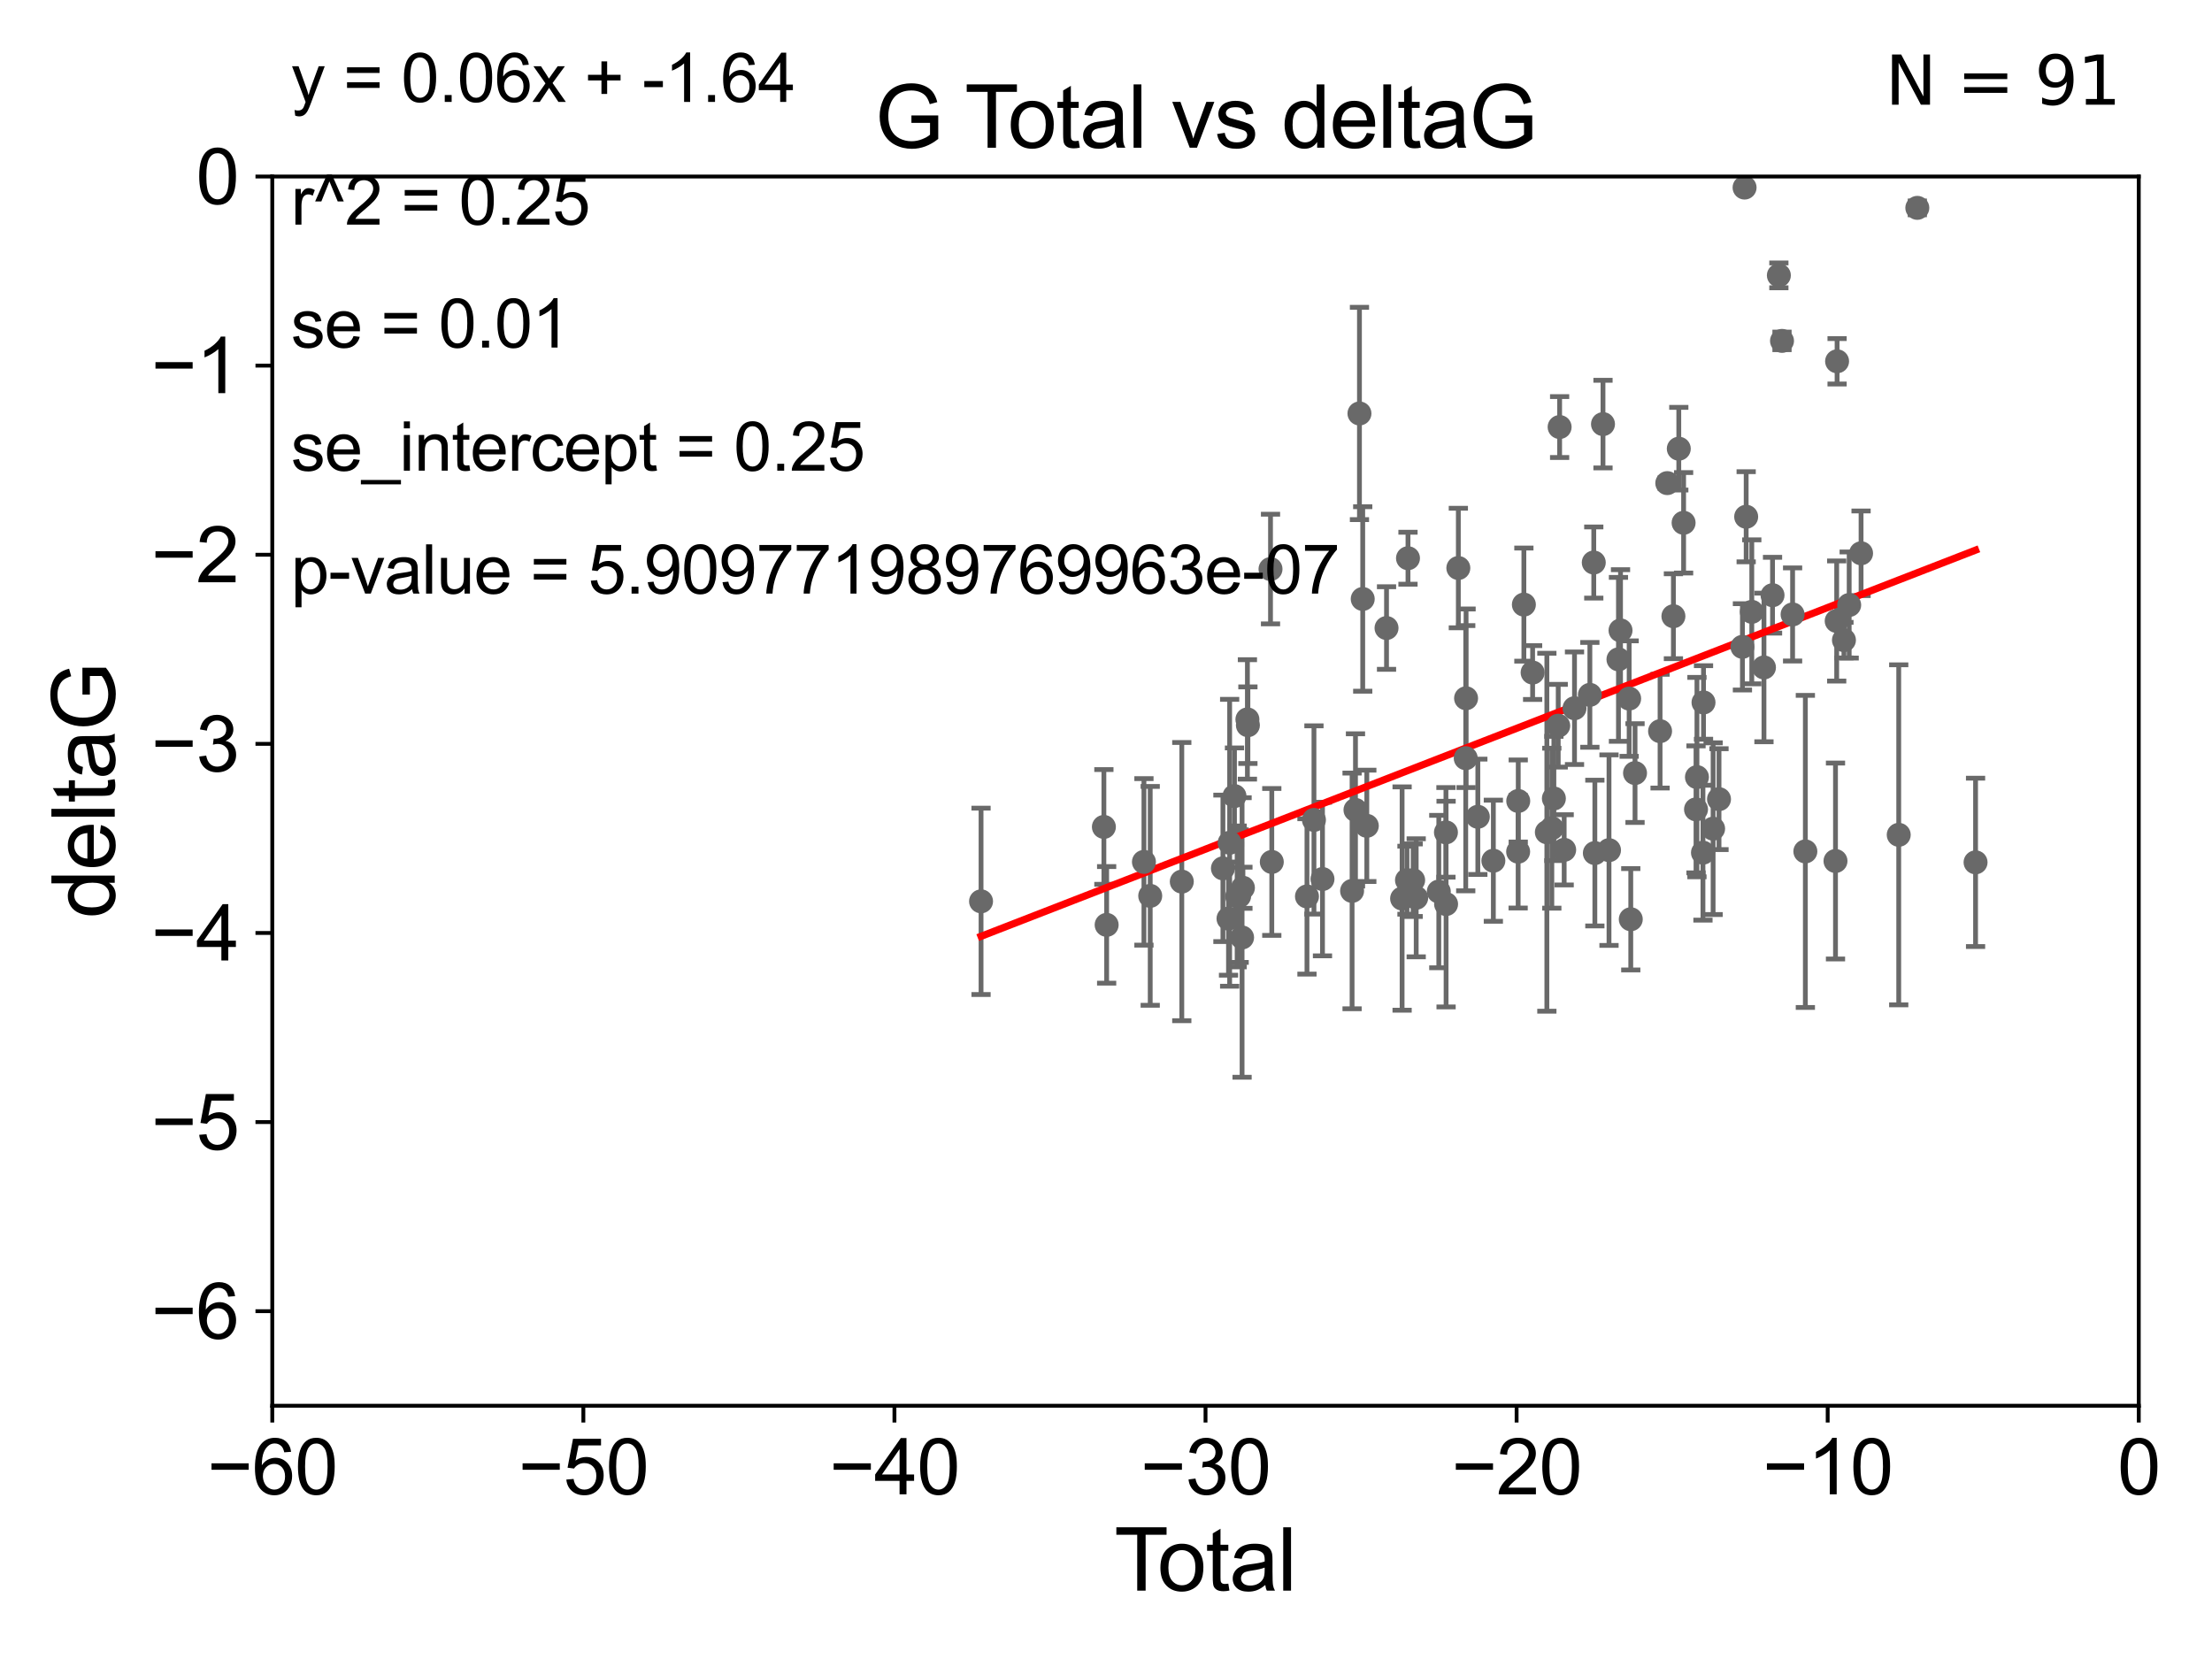 <?xml version="1.0" encoding="utf-8" standalone="no"?>
<!DOCTYPE svg PUBLIC "-//W3C//DTD SVG 1.1//EN"
  "http://www.w3.org/Graphics/SVG/1.1/DTD/svg11.dtd">
<svg xmlns:xlink="http://www.w3.org/1999/xlink" width="460.8pt" height="345.6pt" viewBox="0 0 460.8 345.6" xmlns="http://www.w3.org/2000/svg" version="1.1">
 <defs>
  <style type="text/css">*{stroke-linejoin: round; stroke-linecap: butt}</style>
 </defs>
 <g id="figure_1">
  <g id="patch_1">
   <path d="M 0 345.6 
L 460.8 345.6 
L 460.8 0 
L 0 0 
z
" style="fill: #ffffff"/>
  </g>
  <g id="axes_1">
   <g id="patch_2">
    <path d="M 56.72 292.84 
L 445.545 292.84 
L 445.545 36.775 
L 56.72 36.775 
z
" style="fill: #ffffff"/>
   </g>
   <g id="PathCollection_1">
    <defs>
     <path id="m96bb141818" d="M 0 1.118 
C 0.297 1.118 0.581 1 0.791 0.791 
C 1 0.581 1.118 0.297 1.118 0 
C 1.118 -0.297 1 -0.581 0.791 -0.791 
C 0.581 -1 0.297 -1.118 0 -1.118 
C -0.297 -1.118 -0.581 -1 -0.791 -0.791 
C -1 -0.581 -1.118 -0.297 -1.118 0 
C -1.118 0.297 -1 0.581 -0.791 0.791 
C -0.581 1 -0.297 1.118 0 1.118 
z
" style="stroke: #696969"/>
    </defs>
    <g clip-path="url(#p84b75615da)">
     <use xlink:href="#m96bb141818" x="204.37" y="187.766" style="fill: #696969; stroke: #696969"/>
     <use xlink:href="#m96bb141818" x="229.96" y="172.264" style="fill: #696969; stroke: #696969"/>
     <use xlink:href="#m96bb141818" x="230.535" y="192.668" style="fill: #696969; stroke: #696969"/>
     <use xlink:href="#m96bb141818" x="238.304" y="179.547" style="fill: #696969; stroke: #696969"/>
     <use xlink:href="#m96bb141818" x="239.612" y="186.627" style="fill: #696969; stroke: #696969"/>
     <use xlink:href="#m96bb141818" x="246.19" y="183.656" style="fill: #696969; stroke: #696969"/>
     <use xlink:href="#m96bb141818" x="254.758" y="180.894" style="fill: #696969; stroke: #696969"/>
     <use xlink:href="#m96bb141818" x="255.922" y="191.362" style="fill: #696969; stroke: #696969"/>
     <use xlink:href="#m96bb141818" x="256.159" y="175.566" style="fill: #696969; stroke: #696969"/>
     <use xlink:href="#m96bb141818" x="257.165" y="165.842" style="fill: #696969; stroke: #696969"/>
     <use xlink:href="#m96bb141818" x="257.72" y="186.741" style="fill: #696969; stroke: #696969"/>
     <use xlink:href="#m96bb141818" x="258.137" y="186.675" style="fill: #696969; stroke: #696969"/>
     <use xlink:href="#m96bb141818" x="258.748" y="195.295" style="fill: #696969; stroke: #696969"/>
     <use xlink:href="#m96bb141818" x="258.923" y="184.94" style="fill: #696969; stroke: #696969"/>
     <use xlink:href="#m96bb141818" x="259.859" y="149.865" style="fill: #696969; stroke: #696969"/>
     <use xlink:href="#m96bb141818" x="259.962" y="151.072" style="fill: #696969; stroke: #696969"/>
     <use xlink:href="#m96bb141818" x="264.671" y="118.544" style="fill: #696969; stroke: #696969"/>
     <use xlink:href="#m96bb141818" x="264.938" y="179.561" style="fill: #696969; stroke: #696969"/>
     <use xlink:href="#m96bb141818" x="272.266" y="186.743" style="fill: #696969; stroke: #696969"/>
     <use xlink:href="#m96bb141818" x="273.72" y="170.809" style="fill: #696969; stroke: #696969"/>
     <use xlink:href="#m96bb141818" x="275.498" y="183.121" style="fill: #696969; stroke: #696969"/>
     <use xlink:href="#m96bb141818" x="281.664" y="185.595" style="fill: #696969; stroke: #696969"/>
     <use xlink:href="#m96bb141818" x="282.371" y="168.724" style="fill: #696969; stroke: #696969"/>
     <use xlink:href="#m96bb141818" x="283.2" y="86.133" style="fill: #696969; stroke: #696969"/>
     <use xlink:href="#m96bb141818" x="283.881" y="124.776" style="fill: #696969; stroke: #696969"/>
     <use xlink:href="#m96bb141818" x="284.732" y="172.036" style="fill: #696969; stroke: #696969"/>
     <use xlink:href="#m96bb141818" x="288.839" y="130.831" style="fill: #696969; stroke: #696969"/>
     <use xlink:href="#m96bb141818" x="292.084" y="187.184" style="fill: #696969; stroke: #696969"/>
     <use xlink:href="#m96bb141818" x="293.1" y="183.361" style="fill: #696969; stroke: #696969"/>
     <use xlink:href="#m96bb141818" x="293.31" y="116.288" style="fill: #696969; stroke: #696969"/>
     <use xlink:href="#m96bb141818" x="294.386" y="183.361" style="fill: #696969; stroke: #696969"/>
     <use xlink:href="#m96bb141818" x="295.021" y="187.024" style="fill: #696969; stroke: #696969"/>
     <use xlink:href="#m96bb141818" x="299.729" y="185.726" style="fill: #696969; stroke: #696969"/>
     <use xlink:href="#m96bb141818" x="301.216" y="173.397" style="fill: #696969; stroke: #696969"/>
     <use xlink:href="#m96bb141818" x="301.245" y="188.337" style="fill: #696969; stroke: #696969"/>
     <use xlink:href="#m96bb141818" x="303.799" y="118.329" style="fill: #696969; stroke: #696969"/>
     <use xlink:href="#m96bb141818" x="305.339" y="157.948" style="fill: #696969; stroke: #696969"/>
     <use xlink:href="#m96bb141818" x="305.41" y="145.462" style="fill: #696969; stroke: #696969"/>
     <use xlink:href="#m96bb141818" x="307.86" y="170.152" style="fill: #696969; stroke: #696969"/>
     <use xlink:href="#m96bb141818" x="311.094" y="179.304" style="fill: #696969; stroke: #696969"/>
     <use xlink:href="#m96bb141818" x="316.257" y="177.423" style="fill: #696969; stroke: #696969"/>
     <use xlink:href="#m96bb141818" x="316.277" y="166.859" style="fill: #696969; stroke: #696969"/>
     <use xlink:href="#m96bb141818" x="317.452" y="125.95" style="fill: #696969; stroke: #696969"/>
     <use xlink:href="#m96bb141818" x="319.273" y="140.106" style="fill: #696969; stroke: #696969"/>
     <use xlink:href="#m96bb141818" x="322.238" y="173.37" style="fill: #696969; stroke: #696969"/>
     <use xlink:href="#m96bb141818" x="323.272" y="172.527" style="fill: #696969; stroke: #696969"/>
     <use xlink:href="#m96bb141818" x="323.701" y="166.339" style="fill: #696969; stroke: #696969"/>
     <use xlink:href="#m96bb141818" x="324.607" y="151.181" style="fill: #696969; stroke: #696969"/>
     <use xlink:href="#m96bb141818" x="324.899" y="88.96" style="fill: #696969; stroke: #696969"/>
     <use xlink:href="#m96bb141818" x="325.846" y="177.035" style="fill: #696969; stroke: #696969"/>
     <use xlink:href="#m96bb141818" x="327.999" y="147.535" style="fill: #696969; stroke: #696969"/>
     <use xlink:href="#m96bb141818" x="331.199" y="144.75" style="fill: #696969; stroke: #696969"/>
     <use xlink:href="#m96bb141818" x="332.012" y="117.184" style="fill: #696969; stroke: #696969"/>
     <use xlink:href="#m96bb141818" x="332.238" y="177.712" style="fill: #696969; stroke: #696969"/>
     <use xlink:href="#m96bb141818" x="333.933" y="88.35" style="fill: #696969; stroke: #696969"/>
     <use xlink:href="#m96bb141818" x="335.186" y="177.103" style="fill: #696969; stroke: #696969"/>
     <use xlink:href="#m96bb141818" x="337.155" y="137.356" style="fill: #696969; stroke: #696969"/>
     <use xlink:href="#m96bb141818" x="337.585" y="131.327" style="fill: #696969; stroke: #696969"/>
     <use xlink:href="#m96bb141818" x="339.383" y="145.529" style="fill: #696969; stroke: #696969"/>
     <use xlink:href="#m96bb141818" x="339.72" y="191.497" style="fill: #696969; stroke: #696969"/>
     <use xlink:href="#m96bb141818" x="340.607" y="161.044" style="fill: #696969; stroke: #696969"/>
     <use xlink:href="#m96bb141818" x="345.824" y="152.317" style="fill: #696969; stroke: #696969"/>
     <use xlink:href="#m96bb141818" x="347.325" y="100.642" style="fill: #696969; stroke: #696969"/>
     <use xlink:href="#m96bb141818" x="348.602" y="128.37" style="fill: #696969; stroke: #696969"/>
     <use xlink:href="#m96bb141818" x="349.723" y="93.472" style="fill: #696969; stroke: #696969"/>
     <use xlink:href="#m96bb141818" x="350.726" y="108.91" style="fill: #696969; stroke: #696969"/>
     <use xlink:href="#m96bb141818" x="353.312" y="168.607" style="fill: #696969; stroke: #696969"/>
     <use xlink:href="#m96bb141818" x="353.506" y="161.883" style="fill: #696969; stroke: #696969"/>
     <use xlink:href="#m96bb141818" x="354.758" y="177.627" style="fill: #696969; stroke: #696969"/>
     <use xlink:href="#m96bb141818" x="354.873" y="146.332" style="fill: #696969; stroke: #696969"/>
     <use xlink:href="#m96bb141818" x="356.872" y="172.629" style="fill: #696969; stroke: #696969"/>
     <use xlink:href="#m96bb141818" x="358.1" y="166.478" style="fill: #696969; stroke: #696969"/>
     <use xlink:href="#m96bb141818" x="362.98" y="134.75" style="fill: #696969; stroke: #696969"/>
     <use xlink:href="#m96bb141818" x="363.428" y="39.074" style="fill: #696969; stroke: #696969"/>
     <use xlink:href="#m96bb141818" x="363.759" y="107.649" style="fill: #696969; stroke: #696969"/>
     <use xlink:href="#m96bb141818" x="364.929" y="127.457" style="fill: #696969; stroke: #696969"/>
     <use xlink:href="#m96bb141818" x="367.465" y="139.042" style="fill: #696969; stroke: #696969"/>
     <use xlink:href="#m96bb141818" x="369.251" y="123.993" style="fill: #696969; stroke: #696969"/>
     <use xlink:href="#m96bb141818" x="370.571" y="57.363" style="fill: #696969; stroke: #696969"/>
     <use xlink:href="#m96bb141818" x="371.225" y="71.012" style="fill: #696969; stroke: #696969"/>
     <use xlink:href="#m96bb141818" x="373.43" y="127.998" style="fill: #696969; stroke: #696969"/>
     <use xlink:href="#m96bb141818" x="376.089" y="177.365" style="fill: #696969; stroke: #696969"/>
     <use xlink:href="#m96bb141818" x="382.367" y="179.365" style="fill: #696969; stroke: #696969"/>
     <use xlink:href="#m96bb141818" x="382.616" y="129.363" style="fill: #696969; stroke: #696969"/>
     <use xlink:href="#m96bb141818" x="382.699" y="75.265" style="fill: #696969; stroke: #696969"/>
     <use xlink:href="#m96bb141818" x="384.127" y="133.35" style="fill: #696969; stroke: #696969"/>
     <use xlink:href="#m96bb141818" x="385.219" y="126.034" style="fill: #696969; stroke: #696969"/>
     <use xlink:href="#m96bb141818" x="387.695" y="115.259" style="fill: #696969; stroke: #696969"/>
     <use xlink:href="#m96bb141818" x="395.54" y="173.908" style="fill: #696969; stroke: #696969"/>
     <use xlink:href="#m96bb141818" x="399.413" y="43.3" style="fill: #696969; stroke: #696969"/>
     <use xlink:href="#m96bb141818" x="411.546" y="179.642" style="fill: #696969; stroke: #696969"/>
    </g>
   </g>
   <g id="matplotlib.axis_1">
    <g id="xtick_1">
     <g id="line2d_1">
      <defs>
       <path id="mf9672ef406" d="M 0 0 
L 0 3.5 
" style="stroke: #000000; stroke-width: 0.8"/>
      </defs>
      <g>
       <use xlink:href="#mf9672ef406" x="56.72" y="292.84" style="stroke: #000000; stroke-width: 0.8"/>
      </g>
     </g>
     <g id="text_1">
      <!-- −60 -->
      <g transform="translate(43.15 311.293)scale(0.16 -0.16)">
       <defs>
        <path id="ArialMT-2212" d="M 3381 1997 
L 356 1997 
L 356 2522 
L 3381 2522 
L 3381 1997 
z
" transform="scale(0.016)"/>
        <path id="ArialMT-36" d="M 3184 3459 
L 2625 3416 
Q 2550 3747 2413 3897 
Q 2184 4138 1850 4138 
Q 1581 4138 1378 3988 
Q 1113 3794 959 3422 
Q 806 3050 800 2363 
Q 1003 2672 1297 2822 
Q 1591 2972 1913 2972 
Q 2475 2972 2870 2558 
Q 3266 2144 3266 1488 
Q 3266 1056 3080 686 
Q 2894 316 2569 119 
Q 2244 -78 1831 -78 
Q 1128 -78 684 439 
Q 241 956 241 2144 
Q 241 3472 731 4075 
Q 1159 4600 1884 4600 
Q 2425 4600 2770 4297 
Q 3116 3994 3184 3459 
z
M 888 1484 
Q 888 1194 1011 928 
Q 1134 663 1356 523 
Q 1578 384 1822 384 
Q 2178 384 2434 671 
Q 2691 959 2691 1453 
Q 2691 1928 2437 2201 
Q 2184 2475 1800 2475 
Q 1419 2475 1153 2201 
Q 888 1928 888 1484 
z
" transform="scale(0.016)"/>
        <path id="ArialMT-30" d="M 266 2259 
Q 266 3072 433 3567 
Q 600 4063 929 4331 
Q 1259 4600 1759 4600 
Q 2128 4600 2406 4451 
Q 2684 4303 2865 4023 
Q 3047 3744 3150 3342 
Q 3253 2941 3253 2259 
Q 3253 1453 3087 958 
Q 2922 463 2592 192 
Q 2263 -78 1759 -78 
Q 1097 -78 719 397 
Q 266 969 266 2259 
z
M 844 2259 
Q 844 1131 1108 757 
Q 1372 384 1759 384 
Q 2147 384 2411 759 
Q 2675 1134 2675 2259 
Q 2675 3391 2411 3762 
Q 2147 4134 1753 4134 
Q 1366 4134 1134 3806 
Q 844 3388 844 2259 
z
" transform="scale(0.016)"/>
       </defs>
       <use xlink:href="#ArialMT-2212"/>
       <use xlink:href="#ArialMT-36" x="58.398"/>
       <use xlink:href="#ArialMT-30" x="114.014"/>
      </g>
     </g>
    </g>
    <g id="xtick_2">
     <g id="line2d_2">
      <g>
       <use xlink:href="#mf9672ef406" x="121.524" y="292.84" style="stroke: #000000; stroke-width: 0.8"/>
      </g>
     </g>
     <g id="text_2">
      <!-- −50 -->
      <g transform="translate(107.954 311.293)scale(0.16 -0.16)">
       <defs>
        <path id="ArialMT-35" d="M 266 1200 
L 856 1250 
Q 922 819 1161 601 
Q 1400 384 1738 384 
Q 2144 384 2425 690 
Q 2706 997 2706 1503 
Q 2706 1984 2436 2262 
Q 2166 2541 1728 2541 
Q 1456 2541 1237 2417 
Q 1019 2294 894 2097 
L 366 2166 
L 809 4519 
L 3088 4519 
L 3088 3981 
L 1259 3981 
L 1013 2750 
Q 1425 3038 1878 3038 
Q 2478 3038 2890 2622 
Q 3303 2206 3303 1553 
Q 3303 931 2941 478 
Q 2500 -78 1738 -78 
Q 1113 -78 717 272 
Q 322 622 266 1200 
z
" transform="scale(0.016)"/>
       </defs>
       <use xlink:href="#ArialMT-2212"/>
       <use xlink:href="#ArialMT-35" x="58.398"/>
       <use xlink:href="#ArialMT-30" x="114.014"/>
      </g>
     </g>
    </g>
    <g id="xtick_3">
     <g id="line2d_3">
      <g>
       <use xlink:href="#mf9672ef406" x="186.328" y="292.84" style="stroke: #000000; stroke-width: 0.8"/>
      </g>
     </g>
     <g id="text_3">
      <!-- −40 -->
      <g transform="translate(172.758 311.293)scale(0.16 -0.16)">
       <defs>
        <path id="ArialMT-34" d="M 2069 0 
L 2069 1097 
L 81 1097 
L 81 1613 
L 2172 4581 
L 2631 4581 
L 2631 1613 
L 3250 1613 
L 3250 1097 
L 2631 1097 
L 2631 0 
L 2069 0 
z
M 2069 1613 
L 2069 3678 
L 634 1613 
L 2069 1613 
z
" transform="scale(0.016)"/>
       </defs>
       <use xlink:href="#ArialMT-2212"/>
       <use xlink:href="#ArialMT-34" x="58.398"/>
       <use xlink:href="#ArialMT-30" x="114.014"/>
      </g>
     </g>
    </g>
    <g id="xtick_4">
     <g id="line2d_4">
      <g>
       <use xlink:href="#mf9672ef406" x="251.132" y="292.84" style="stroke: #000000; stroke-width: 0.8"/>
      </g>
     </g>
     <g id="text_4">
      <!-- −30 -->
      <g transform="translate(237.562 311.293)scale(0.16 -0.16)">
       <defs>
        <path id="ArialMT-33" d="M 269 1209 
L 831 1284 
Q 928 806 1161 595 
Q 1394 384 1728 384 
Q 2125 384 2398 659 
Q 2672 934 2672 1341 
Q 2672 1728 2419 1979 
Q 2166 2231 1775 2231 
Q 1616 2231 1378 2169 
L 1441 2663 
Q 1497 2656 1531 2656 
Q 1891 2656 2178 2843 
Q 2466 3031 2466 3422 
Q 2466 3731 2256 3934 
Q 2047 4138 1716 4138 
Q 1388 4138 1169 3931 
Q 950 3725 888 3313 
L 325 3413 
Q 428 3978 793 4289 
Q 1159 4600 1703 4600 
Q 2078 4600 2393 4439 
Q 2709 4278 2876 4000 
Q 3044 3722 3044 3409 
Q 3044 3113 2884 2869 
Q 2725 2625 2413 2481 
Q 2819 2388 3044 2092 
Q 3269 1797 3269 1353 
Q 3269 753 2831 336 
Q 2394 -81 1725 -81 
Q 1122 -81 723 278 
Q 325 638 269 1209 
z
" transform="scale(0.016)"/>
       </defs>
       <use xlink:href="#ArialMT-2212"/>
       <use xlink:href="#ArialMT-33" x="58.398"/>
       <use xlink:href="#ArialMT-30" x="114.014"/>
      </g>
     </g>
    </g>
    <g id="xtick_5">
     <g id="line2d_5">
      <g>
       <use xlink:href="#mf9672ef406" x="315.937" y="292.84" style="stroke: #000000; stroke-width: 0.8"/>
      </g>
     </g>
     <g id="text_5">
      <!-- −20 -->
      <g transform="translate(302.367 311.293)scale(0.16 -0.16)">
       <defs>
        <path id="ArialMT-32" d="M 3222 541 
L 3222 0 
L 194 0 
Q 188 203 259 391 
Q 375 700 629 1000 
Q 884 1300 1366 1694 
Q 2113 2306 2375 2664 
Q 2638 3022 2638 3341 
Q 2638 3675 2398 3904 
Q 2159 4134 1775 4134 
Q 1369 4134 1125 3890 
Q 881 3647 878 3216 
L 300 3275 
Q 359 3922 746 4261 
Q 1134 4600 1788 4600 
Q 2447 4600 2831 4234 
Q 3216 3869 3216 3328 
Q 3216 3053 3103 2787 
Q 2991 2522 2730 2228 
Q 2469 1934 1863 1422 
Q 1356 997 1212 845 
Q 1069 694 975 541 
L 3222 541 
z
" transform="scale(0.016)"/>
       </defs>
       <use xlink:href="#ArialMT-2212"/>
       <use xlink:href="#ArialMT-32" x="58.398"/>
       <use xlink:href="#ArialMT-30" x="114.014"/>
      </g>
     </g>
    </g>
    <g id="xtick_6">
     <g id="line2d_6">
      <g>
       <use xlink:href="#mf9672ef406" x="380.741" y="292.84" style="stroke: #000000; stroke-width: 0.8"/>
      </g>
     </g>
     <g id="text_6">
      <!-- −10 -->
      <g transform="translate(367.171 311.293)scale(0.16 -0.16)">
       <defs>
        <path id="ArialMT-31" d="M 2384 0 
L 1822 0 
L 1822 3584 
Q 1619 3391 1289 3197 
Q 959 3003 697 2906 
L 697 3450 
Q 1169 3672 1522 3987 
Q 1875 4303 2022 4600 
L 2384 4600 
L 2384 0 
z
" transform="scale(0.016)"/>
       </defs>
       <use xlink:href="#ArialMT-2212"/>
       <use xlink:href="#ArialMT-31" x="58.398"/>
       <use xlink:href="#ArialMT-30" x="114.014"/>
      </g>
     </g>
    </g>
    <g id="xtick_7">
     <g id="line2d_7">
      <g>
       <use xlink:href="#mf9672ef406" x="445.545" y="292.84" style="stroke: #000000; stroke-width: 0.8"/>
      </g>
     </g>
     <g id="text_7">
      <!-- 0 -->
      <g transform="translate(441.096 311.293)scale(0.16 -0.16)">
       <use xlink:href="#ArialMT-30"/>
      </g>
     </g>
    </g>
    <g id="text_8">
     <!-- Total -->
     <g transform="translate(232.127 331.357)scale(0.18 -0.18)">
      <defs>
       <path id="ArialMT-54" d="M 1659 0 
L 1659 4041 
L 150 4041 
L 150 4581 
L 3781 4581 
L 3781 4041 
L 2266 4041 
L 2266 0 
L 1659 0 
z
" transform="scale(0.016)"/>
       <path id="ArialMT-6f" d="M 213 1659 
Q 213 2581 725 3025 
Q 1153 3394 1769 3394 
Q 2453 3394 2887 2945 
Q 3322 2497 3322 1706 
Q 3322 1066 3130 698 
Q 2938 331 2570 128 
Q 2203 -75 1769 -75 
Q 1072 -75 642 372 
Q 213 819 213 1659 
z
M 791 1659 
Q 791 1022 1069 705 
Q 1347 388 1769 388 
Q 2188 388 2466 706 
Q 2744 1025 2744 1678 
Q 2744 2294 2464 2611 
Q 2184 2928 1769 2928 
Q 1347 2928 1069 2612 
Q 791 2297 791 1659 
z
" transform="scale(0.016)"/>
       <path id="ArialMT-74" d="M 1650 503 
L 1731 6 
Q 1494 -44 1306 -44 
Q 1000 -44 831 53 
Q 663 150 594 308 
Q 525 466 525 972 
L 525 2881 
L 113 2881 
L 113 3319 
L 525 3319 
L 525 4141 
L 1084 4478 
L 1084 3319 
L 1650 3319 
L 1650 2881 
L 1084 2881 
L 1084 941 
Q 1084 700 1114 631 
Q 1144 563 1211 522 
Q 1278 481 1403 481 
Q 1497 481 1650 503 
z
" transform="scale(0.016)"/>
       <path id="ArialMT-61" d="M 2588 409 
Q 2275 144 1986 34 
Q 1697 -75 1366 -75 
Q 819 -75 525 192 
Q 231 459 231 875 
Q 231 1119 342 1320 
Q 453 1522 633 1644 
Q 813 1766 1038 1828 
Q 1203 1872 1538 1913 
Q 2219 1994 2541 2106 
Q 2544 2222 2544 2253 
Q 2544 2597 2384 2738 
Q 2169 2928 1744 2928 
Q 1347 2928 1158 2789 
Q 969 2650 878 2297 
L 328 2372 
Q 403 2725 575 2942 
Q 747 3159 1072 3276 
Q 1397 3394 1825 3394 
Q 2250 3394 2515 3294 
Q 2781 3194 2906 3042 
Q 3031 2891 3081 2659 
Q 3109 2516 3109 2141 
L 3109 1391 
Q 3109 606 3145 398 
Q 3181 191 3288 0 
L 2700 0 
Q 2613 175 2588 409 
z
M 2541 1666 
Q 2234 1541 1622 1453 
Q 1275 1403 1131 1340 
Q 988 1278 909 1158 
Q 831 1038 831 891 
Q 831 666 1001 516 
Q 1172 366 1500 366 
Q 1825 366 2078 508 
Q 2331 650 2450 897 
Q 2541 1088 2541 1459 
L 2541 1666 
z
" transform="scale(0.016)"/>
       <path id="ArialMT-6c" d="M 409 0 
L 409 4581 
L 972 4581 
L 972 0 
L 409 0 
z
" transform="scale(0.016)"/>
      </defs>
      <use xlink:href="#ArialMT-54"/>
      <use xlink:href="#ArialMT-6f" x="49.959"/>
      <use xlink:href="#ArialMT-74" x="105.574"/>
      <use xlink:href="#ArialMT-61" x="133.357"/>
      <use xlink:href="#ArialMT-6c" x="188.973"/>
     </g>
    </g>
   </g>
   <g id="matplotlib.axis_2">
    <g id="ytick_1">
     <g id="line2d_8">
      <defs>
       <path id="m9f88050403" d="M 0 0 
L -3.5 0 
" style="stroke: #000000; stroke-width: 0.8"/>
      </defs>
      <g>
       <use xlink:href="#m9f88050403" x="56.72" y="273.143" style="stroke: #000000; stroke-width: 0.8"/>
      </g>
     </g>
     <g id="text_9">
      <!-- −6 -->
      <g transform="translate(31.477 278.869)scale(0.16 -0.16)">
       <use xlink:href="#ArialMT-2212"/>
       <use xlink:href="#ArialMT-36" x="58.398"/>
      </g>
     </g>
    </g>
    <g id="ytick_2">
     <g id="line2d_9">
      <g>
       <use xlink:href="#m9f88050403" x="56.72" y="233.748" style="stroke: #000000; stroke-width: 0.8"/>
      </g>
     </g>
     <g id="text_10">
      <!-- −5 -->
      <g transform="translate(31.477 239.474)scale(0.16 -0.16)">
       <use xlink:href="#ArialMT-2212"/>
       <use xlink:href="#ArialMT-35" x="58.398"/>
      </g>
     </g>
    </g>
    <g id="ytick_3">
     <g id="line2d_10">
      <g>
       <use xlink:href="#m9f88050403" x="56.72" y="194.353" style="stroke: #000000; stroke-width: 0.8"/>
      </g>
     </g>
     <g id="text_11">
      <!-- −4 -->
      <g transform="translate(31.477 200.08)scale(0.16 -0.16)">
       <use xlink:href="#ArialMT-2212"/>
       <use xlink:href="#ArialMT-34" x="58.398"/>
      </g>
     </g>
    </g>
    <g id="ytick_4">
     <g id="line2d_11">
      <g>
       <use xlink:href="#m9f88050403" x="56.72" y="154.959" style="stroke: #000000; stroke-width: 0.8"/>
      </g>
     </g>
     <g id="text_12">
      <!-- −3 -->
      <g transform="translate(31.477 160.685)scale(0.16 -0.16)">
       <use xlink:href="#ArialMT-2212"/>
       <use xlink:href="#ArialMT-33" x="58.398"/>
      </g>
     </g>
    </g>
    <g id="ytick_5">
     <g id="line2d_12">
      <g>
       <use xlink:href="#m9f88050403" x="56.72" y="115.564" style="stroke: #000000; stroke-width: 0.8"/>
      </g>
     </g>
     <g id="text_13">
      <!-- −2 -->
      <g transform="translate(31.477 121.29)scale(0.16 -0.16)">
       <use xlink:href="#ArialMT-2212"/>
       <use xlink:href="#ArialMT-32" x="58.398"/>
      </g>
     </g>
    </g>
    <g id="ytick_6">
     <g id="line2d_13">
      <g>
       <use xlink:href="#m9f88050403" x="56.72" y="76.17" style="stroke: #000000; stroke-width: 0.8"/>
      </g>
     </g>
     <g id="text_14">
      <!-- −1 -->
      <g transform="translate(31.477 81.896)scale(0.16 -0.16)">
       <use xlink:href="#ArialMT-2212"/>
       <use xlink:href="#ArialMT-31" x="58.398"/>
      </g>
     </g>
    </g>
    <g id="ytick_7">
     <g id="line2d_14">
      <g>
       <use xlink:href="#m9f88050403" x="56.72" y="36.775" style="stroke: #000000; stroke-width: 0.8"/>
      </g>
     </g>
     <g id="text_15">
      <!-- 0 -->
      <g transform="translate(40.822 42.501)scale(0.16 -0.16)">
       <use xlink:href="#ArialMT-30"/>
      </g>
     </g>
    </g>
    <g id="text_16">
     <!-- deltaG -->
     <g transform="translate(23.9 191.322)rotate(-90)scale(0.18 -0.18)">
      <defs>
       <path id="ArialMT-64" d="M 2575 0 
L 2575 419 
Q 2259 -75 1647 -75 
Q 1250 -75 917 144 
Q 584 363 401 755 
Q 219 1147 219 1656 
Q 219 2153 384 2558 
Q 550 2963 881 3178 
Q 1213 3394 1622 3394 
Q 1922 3394 2156 3267 
Q 2391 3141 2538 2938 
L 2538 4581 
L 3097 4581 
L 3097 0 
L 2575 0 
z
M 797 1656 
Q 797 1019 1065 703 
Q 1334 388 1700 388 
Q 2069 388 2326 689 
Q 2584 991 2584 1609 
Q 2584 2291 2321 2609 
Q 2059 2928 1675 2928 
Q 1300 2928 1048 2622 
Q 797 2316 797 1656 
z
" transform="scale(0.016)"/>
       <path id="ArialMT-65" d="M 2694 1069 
L 3275 997 
Q 3138 488 2766 206 
Q 2394 -75 1816 -75 
Q 1088 -75 661 373 
Q 234 822 234 1631 
Q 234 2469 665 2931 
Q 1097 3394 1784 3394 
Q 2450 3394 2872 2941 
Q 3294 2488 3294 1666 
Q 3294 1616 3291 1516 
L 816 1516 
Q 847 969 1125 678 
Q 1403 388 1819 388 
Q 2128 388 2347 550 
Q 2566 713 2694 1069 
z
M 847 1978 
L 2700 1978 
Q 2663 2397 2488 2606 
Q 2219 2931 1791 2931 
Q 1403 2931 1139 2672 
Q 875 2413 847 1978 
z
" transform="scale(0.016)"/>
       <path id="ArialMT-47" d="M 2638 1797 
L 2638 2334 
L 4578 2338 
L 4578 638 
Q 4131 281 3656 101 
Q 3181 -78 2681 -78 
Q 2006 -78 1454 211 
Q 903 500 622 1047 
Q 341 1594 341 2269 
Q 341 2938 620 3517 
Q 900 4097 1425 4378 
Q 1950 4659 2634 4659 
Q 3131 4659 3532 4498 
Q 3934 4338 4162 4050 
Q 4391 3763 4509 3300 
L 3963 3150 
Q 3859 3500 3706 3700 
Q 3553 3900 3268 4020 
Q 2984 4141 2638 4141 
Q 2222 4141 1919 4014 
Q 1616 3888 1430 3681 
Q 1244 3475 1141 3228 
Q 966 2803 966 2306 
Q 966 1694 1177 1281 
Q 1388 869 1791 669 
Q 2194 469 2647 469 
Q 3041 469 3416 620 
Q 3791 772 3984 944 
L 3984 1797 
L 2638 1797 
z
" transform="scale(0.016)"/>
      </defs>
      <use xlink:href="#ArialMT-64"/>
      <use xlink:href="#ArialMT-65" x="55.615"/>
      <use xlink:href="#ArialMT-6c" x="111.23"/>
      <use xlink:href="#ArialMT-74" x="133.447"/>
      <use xlink:href="#ArialMT-61" x="161.23"/>
      <use xlink:href="#ArialMT-47" x="216.846"/>
     </g>
    </g>
   </g>
   <g id="LineCollection_1">
    <path d="M 204.37 207.177 
L 204.37 168.355 
" clip-path="url(#p84b75615da)" style="fill: none; stroke: #696969"/>
    <path d="M 229.96 184.214 
L 229.96 160.315 
" clip-path="url(#p84b75615da)" style="fill: none; stroke: #696969"/>
    <path d="M 230.535 204.811 
L 230.535 180.525 
" clip-path="url(#p84b75615da)" style="fill: none; stroke: #696969"/>
    <path d="M 238.304 196.891 
L 238.304 162.203 
" clip-path="url(#p84b75615da)" style="fill: none; stroke: #696969"/>
    <path d="M 239.612 209.422 
L 239.612 163.832 
" clip-path="url(#p84b75615da)" style="fill: none; stroke: #696969"/>
    <path d="M 246.19 212.633 
L 246.19 154.679 
" clip-path="url(#p84b75615da)" style="fill: none; stroke: #696969"/>
    <path d="M 254.758 196.15 
L 254.758 165.638 
" clip-path="url(#p84b75615da)" style="fill: none; stroke: #696969"/>
    <path d="M 255.922 203.155 
L 255.922 179.569 
" clip-path="url(#p84b75615da)" style="fill: none; stroke: #696969"/>
    <path d="M 256.159 205.447 
L 256.159 145.685 
" clip-path="url(#p84b75615da)" style="fill: none; stroke: #696969"/>
    <path d="M 257.165 175.881 
L 257.165 155.804 
" clip-path="url(#p84b75615da)" style="fill: none; stroke: #696969"/>
    <path d="M 257.72 201.422 
L 257.72 172.061 
" clip-path="url(#p84b75615da)" style="fill: none; stroke: #696969"/>
    <path d="M 258.137 200.482 
L 258.137 172.868 
" clip-path="url(#p84b75615da)" style="fill: none; stroke: #696969"/>
    <path d="M 258.748 224.411 
L 258.748 166.18 
" clip-path="url(#p84b75615da)" style="fill: none; stroke: #696969"/>
    <path d="M 258.923 189.225 
L 258.923 180.655 
" clip-path="url(#p84b75615da)" style="fill: none; stroke: #696969"/>
    <path d="M 259.859 162.303 
L 259.859 137.427 
" clip-path="url(#p84b75615da)" style="fill: none; stroke: #696969"/>
    <path d="M 259.962 159.052 
L 259.962 143.092 
" clip-path="url(#p84b75615da)" style="fill: none; stroke: #696969"/>
    <path d="M 264.671 129.964 
L 264.671 107.124 
" clip-path="url(#p84b75615da)" style="fill: none; stroke: #696969"/>
    <path d="M 264.938 194.86 
L 264.938 164.263 
" clip-path="url(#p84b75615da)" style="fill: none; stroke: #696969"/>
    <path d="M 272.266 202.923 
L 272.266 170.563 
" clip-path="url(#p84b75615da)" style="fill: none; stroke: #696969"/>
    <path d="M 273.72 190.416 
L 273.72 151.203 
" clip-path="url(#p84b75615da)" style="fill: none; stroke: #696969"/>
    <path d="M 275.498 199.12 
L 275.498 167.123 
" clip-path="url(#p84b75615da)" style="fill: none; stroke: #696969"/>
    <path d="M 281.664 210.144 
L 281.664 161.047 
" clip-path="url(#p84b75615da)" style="fill: none; stroke: #696969"/>
    <path d="M 282.371 184.584 
L 282.371 152.864 
" clip-path="url(#p84b75615da)" style="fill: none; stroke: #696969"/>
    <path d="M 283.2 108.244 
L 283.2 64.022 
" clip-path="url(#p84b75615da)" style="fill: none; stroke: #696969"/>
    <path d="M 283.881 143.992 
L 283.881 105.56 
" clip-path="url(#p84b75615da)" style="fill: none; stroke: #696969"/>
    <path d="M 284.732 183.631 
L 284.732 160.441 
" clip-path="url(#p84b75615da)" style="fill: none; stroke: #696969"/>
    <path d="M 288.839 139.431 
L 288.839 122.23 
" clip-path="url(#p84b75615da)" style="fill: none; stroke: #696969"/>
    <path d="M 292.084 210.444 
L 292.084 163.924 
" clip-path="url(#p84b75615da)" style="fill: none; stroke: #696969"/>
    <path d="M 293.1 190.447 
L 293.1 176.274 
" clip-path="url(#p84b75615da)" style="fill: none; stroke: #696969"/>
    <path d="M 293.31 121.701 
L 293.31 110.875 
" clip-path="url(#p84b75615da)" style="fill: none; stroke: #696969"/>
    <path d="M 294.386 190.918 
L 294.386 175.804 
" clip-path="url(#p84b75615da)" style="fill: none; stroke: #696969"/>
    <path d="M 295.021 199.324 
L 295.021 174.725 
" clip-path="url(#p84b75615da)" style="fill: none; stroke: #696969"/>
    <path d="M 299.729 201.602 
L 299.729 169.849 
" clip-path="url(#p84b75615da)" style="fill: none; stroke: #696969"/>
    <path d="M 301.216 182.729 
L 301.216 164.065 
" clip-path="url(#p84b75615da)" style="fill: none; stroke: #696969"/>
    <path d="M 301.245 209.758 
L 301.245 166.916 
" clip-path="url(#p84b75615da)" style="fill: none; stroke: #696969"/>
    <path d="M 303.799 130.781 
L 303.799 105.878 
" clip-path="url(#p84b75615da)" style="fill: none; stroke: #696969"/>
    <path d="M 305.339 185.574 
L 305.339 130.321 
" clip-path="url(#p84b75615da)" style="fill: none; stroke: #696969"/>
    <path d="M 305.41 164.063 
L 305.41 126.86 
" clip-path="url(#p84b75615da)" style="fill: none; stroke: #696969"/>
    <path d="M 307.86 182.166 
L 307.86 158.137 
" clip-path="url(#p84b75615da)" style="fill: none; stroke: #696969"/>
    <path d="M 311.094 191.921 
L 311.094 166.688 
" clip-path="url(#p84b75615da)" style="fill: none; stroke: #696969"/>
    <path d="M 316.257 189.152 
L 316.257 165.694 
" clip-path="url(#p84b75615da)" style="fill: none; stroke: #696969"/>
    <path d="M 316.277 175.403 
L 316.277 158.316 
" clip-path="url(#p84b75615da)" style="fill: none; stroke: #696969"/>
    <path d="M 317.452 137.731 
L 317.452 114.168 
" clip-path="url(#p84b75615da)" style="fill: none; stroke: #696969"/>
    <path d="M 319.273 145.711 
L 319.273 134.502 
" clip-path="url(#p84b75615da)" style="fill: none; stroke: #696969"/>
    <path d="M 322.238 210.653 
L 322.238 136.087 
" clip-path="url(#p84b75615da)" style="fill: none; stroke: #696969"/>
    <path d="M 323.272 189.186 
L 323.272 155.867 
" clip-path="url(#p84b75615da)" style="fill: none; stroke: #696969"/>
    <path d="M 323.701 179.278 
L 323.701 153.4 
" clip-path="url(#p84b75615da)" style="fill: none; stroke: #696969"/>
    <path d="M 324.607 159.797 
L 324.607 142.564 
" clip-path="url(#p84b75615da)" style="fill: none; stroke: #696969"/>
    <path d="M 324.899 95.306 
L 324.899 82.614 
" clip-path="url(#p84b75615da)" style="fill: none; stroke: #696969"/>
    <path d="M 325.846 184.347 
L 325.846 169.723 
" clip-path="url(#p84b75615da)" style="fill: none; stroke: #696969"/>
    <path d="M 327.999 159.258 
L 327.999 135.813 
" clip-path="url(#p84b75615da)" style="fill: none; stroke: #696969"/>
    <path d="M 331.199 155.666 
L 331.199 133.834 
" clip-path="url(#p84b75615da)" style="fill: none; stroke: #696969"/>
    <path d="M 332.012 124.591 
L 332.012 109.776 
" clip-path="url(#p84b75615da)" style="fill: none; stroke: #696969"/>
    <path d="M 332.238 192.894 
L 332.238 162.53 
" clip-path="url(#p84b75615da)" style="fill: none; stroke: #696969"/>
    <path d="M 333.933 97.477 
L 333.933 79.222 
" clip-path="url(#p84b75615da)" style="fill: none; stroke: #696969"/>
    <path d="M 335.186 196.949 
L 335.186 157.257 
" clip-path="url(#p84b75615da)" style="fill: none; stroke: #696969"/>
    <path d="M 337.155 154.429 
L 337.155 120.283 
" clip-path="url(#p84b75615da)" style="fill: none; stroke: #696969"/>
    <path d="M 337.585 143.977 
L 337.585 118.677 
" clip-path="url(#p84b75615da)" style="fill: none; stroke: #696969"/>
    <path d="M 339.383 157.557 
L 339.383 133.501 
" clip-path="url(#p84b75615da)" style="fill: none; stroke: #696969"/>
    <path d="M 339.72 202.055 
L 339.72 180.939 
" clip-path="url(#p84b75615da)" style="fill: none; stroke: #696969"/>
    <path d="M 340.607 171.332 
L 340.607 150.755 
" clip-path="url(#p84b75615da)" style="fill: none; stroke: #696969"/>
    <path d="M 345.824 164.165 
L 345.824 140.47 
" clip-path="url(#p84b75615da)" style="fill: none; stroke: #696969"/>
    <path d="M 347.325 101.753 
L 347.325 99.531 
" clip-path="url(#p84b75615da)" style="fill: none; stroke: #696969"/>
    <path d="M 348.602 137.214 
L 348.602 119.526 
" clip-path="url(#p84b75615da)" style="fill: none; stroke: #696969"/>
    <path d="M 349.723 102.084 
L 349.723 84.861 
" clip-path="url(#p84b75615da)" style="fill: none; stroke: #696969"/>
    <path d="M 350.726 119.373 
L 350.726 98.446 
" clip-path="url(#p84b75615da)" style="fill: none; stroke: #696969"/>
    <path d="M 353.312 181.833 
L 353.312 155.381 
" clip-path="url(#p84b75615da)" style="fill: none; stroke: #696969"/>
    <path d="M 353.506 182.651 
L 353.506 141.115 
" clip-path="url(#p84b75615da)" style="fill: none; stroke: #696969"/>
    <path d="M 354.758 191.679 
L 354.758 163.576 
" clip-path="url(#p84b75615da)" style="fill: none; stroke: #696969"/>
    <path d="M 354.873 153.992 
L 354.873 138.673 
" clip-path="url(#p84b75615da)" style="fill: none; stroke: #696969"/>
    <path d="M 356.872 190.515 
L 356.872 154.744 
" clip-path="url(#p84b75615da)" style="fill: none; stroke: #696969"/>
    <path d="M 358.1 176.985 
L 358.1 155.97 
" clip-path="url(#p84b75615da)" style="fill: none; stroke: #696969"/>
    <path d="M 362.98 143.736 
L 362.98 125.764 
" clip-path="url(#p84b75615da)" style="fill: none; stroke: #696969"/>
    <path d="M 363.428 39.661 
L 363.428 38.486 
" clip-path="url(#p84b75615da)" style="fill: none; stroke: #696969"/>
    <path d="M 363.759 117.039 
L 363.759 98.26 
" clip-path="url(#p84b75615da)" style="fill: none; stroke: #696969"/>
    <path d="M 364.929 142.455 
L 364.929 112.459 
" clip-path="url(#p84b75615da)" style="fill: none; stroke: #696969"/>
    <path d="M 367.465 154.523 
L 367.465 123.56 
" clip-path="url(#p84b75615da)" style="fill: none; stroke: #696969"/>
    <path d="M 369.251 131.889 
L 369.251 116.097 
" clip-path="url(#p84b75615da)" style="fill: none; stroke: #696969"/>
    <path d="M 370.571 59.954 
L 370.571 54.772 
" clip-path="url(#p84b75615da)" style="fill: none; stroke: #696969"/>
    <path d="M 371.225 72.852 
L 371.225 69.172 
" clip-path="url(#p84b75615da)" style="fill: none; stroke: #696969"/>
    <path d="M 373.43 137.698 
L 373.43 118.299 
" clip-path="url(#p84b75615da)" style="fill: none; stroke: #696969"/>
    <path d="M 376.089 209.872 
L 376.089 144.859 
" clip-path="url(#p84b75615da)" style="fill: none; stroke: #696969"/>
    <path d="M 382.367 199.772 
L 382.367 158.959 
" clip-path="url(#p84b75615da)" style="fill: none; stroke: #696969"/>
    <path d="M 382.616 141.877 
L 382.616 116.849 
" clip-path="url(#p84b75615da)" style="fill: none; stroke: #696969"/>
    <path d="M 382.699 79.995 
L 382.699 70.535 
" clip-path="url(#p84b75615da)" style="fill: none; stroke: #696969"/>
    <path d="M 384.127 137.057 
L 384.127 129.643 
" clip-path="url(#p84b75615da)" style="fill: none; stroke: #696969"/>
    <path d="M 385.219 137.084 
L 385.219 114.984 
" clip-path="url(#p84b75615da)" style="fill: none; stroke: #696969"/>
    <path d="M 387.695 124.077 
L 387.695 106.441 
" clip-path="url(#p84b75615da)" style="fill: none; stroke: #696969"/>
    <path d="M 395.54 209.327 
L 395.54 138.489 
" clip-path="url(#p84b75615da)" style="fill: none; stroke: #696969"/>
    <path d="M 399.413 44.74 
L 399.413 41.86 
" clip-path="url(#p84b75615da)" style="fill: none; stroke: #696969"/>
    <path d="M 411.546 197.176 
L 411.546 162.108 
" clip-path="url(#p84b75615da)" style="fill: none; stroke: #696969"/>
   </g>
   <g id="line2d_15">
    <defs>
     <path id="m39008f1882" d="M 2 0 
L -2 -0 
" style="stroke: #696969"/>
    </defs>
    <g clip-path="url(#p84b75615da)">
     <use xlink:href="#m39008f1882" x="204.37" y="207.177" style="fill: #696969; stroke: #696969"/>
     <use xlink:href="#m39008f1882" x="229.96" y="184.214" style="fill: #696969; stroke: #696969"/>
     <use xlink:href="#m39008f1882" x="230.535" y="204.811" style="fill: #696969; stroke: #696969"/>
     <use xlink:href="#m39008f1882" x="238.304" y="196.891" style="fill: #696969; stroke: #696969"/>
     <use xlink:href="#m39008f1882" x="239.612" y="209.422" style="fill: #696969; stroke: #696969"/>
     <use xlink:href="#m39008f1882" x="246.19" y="212.633" style="fill: #696969; stroke: #696969"/>
     <use xlink:href="#m39008f1882" x="254.758" y="196.15" style="fill: #696969; stroke: #696969"/>
     <use xlink:href="#m39008f1882" x="255.922" y="203.155" style="fill: #696969; stroke: #696969"/>
     <use xlink:href="#m39008f1882" x="256.159" y="205.447" style="fill: #696969; stroke: #696969"/>
     <use xlink:href="#m39008f1882" x="257.165" y="175.881" style="fill: #696969; stroke: #696969"/>
     <use xlink:href="#m39008f1882" x="257.72" y="201.422" style="fill: #696969; stroke: #696969"/>
     <use xlink:href="#m39008f1882" x="258.137" y="200.482" style="fill: #696969; stroke: #696969"/>
     <use xlink:href="#m39008f1882" x="258.748" y="224.411" style="fill: #696969; stroke: #696969"/>
     <use xlink:href="#m39008f1882" x="258.923" y="189.225" style="fill: #696969; stroke: #696969"/>
     <use xlink:href="#m39008f1882" x="259.859" y="162.303" style="fill: #696969; stroke: #696969"/>
     <use xlink:href="#m39008f1882" x="259.962" y="159.052" style="fill: #696969; stroke: #696969"/>
     <use xlink:href="#m39008f1882" x="264.671" y="129.964" style="fill: #696969; stroke: #696969"/>
     <use xlink:href="#m39008f1882" x="264.938" y="194.86" style="fill: #696969; stroke: #696969"/>
     <use xlink:href="#m39008f1882" x="272.266" y="202.923" style="fill: #696969; stroke: #696969"/>
     <use xlink:href="#m39008f1882" x="273.72" y="190.416" style="fill: #696969; stroke: #696969"/>
     <use xlink:href="#m39008f1882" x="275.498" y="199.12" style="fill: #696969; stroke: #696969"/>
     <use xlink:href="#m39008f1882" x="281.664" y="210.144" style="fill: #696969; stroke: #696969"/>
     <use xlink:href="#m39008f1882" x="282.371" y="184.584" style="fill: #696969; stroke: #696969"/>
     <use xlink:href="#m39008f1882" x="283.2" y="108.244" style="fill: #696969; stroke: #696969"/>
     <use xlink:href="#m39008f1882" x="283.881" y="143.992" style="fill: #696969; stroke: #696969"/>
     <use xlink:href="#m39008f1882" x="284.732" y="183.631" style="fill: #696969; stroke: #696969"/>
     <use xlink:href="#m39008f1882" x="288.839" y="139.431" style="fill: #696969; stroke: #696969"/>
     <use xlink:href="#m39008f1882" x="292.084" y="210.444" style="fill: #696969; stroke: #696969"/>
     <use xlink:href="#m39008f1882" x="293.1" y="190.447" style="fill: #696969; stroke: #696969"/>
     <use xlink:href="#m39008f1882" x="293.31" y="121.701" style="fill: #696969; stroke: #696969"/>
     <use xlink:href="#m39008f1882" x="294.386" y="190.918" style="fill: #696969; stroke: #696969"/>
     <use xlink:href="#m39008f1882" x="295.021" y="199.324" style="fill: #696969; stroke: #696969"/>
     <use xlink:href="#m39008f1882" x="299.729" y="201.602" style="fill: #696969; stroke: #696969"/>
     <use xlink:href="#m39008f1882" x="301.216" y="182.729" style="fill: #696969; stroke: #696969"/>
     <use xlink:href="#m39008f1882" x="301.245" y="209.758" style="fill: #696969; stroke: #696969"/>
     <use xlink:href="#m39008f1882" x="303.799" y="130.781" style="fill: #696969; stroke: #696969"/>
     <use xlink:href="#m39008f1882" x="305.339" y="185.574" style="fill: #696969; stroke: #696969"/>
     <use xlink:href="#m39008f1882" x="305.41" y="164.063" style="fill: #696969; stroke: #696969"/>
     <use xlink:href="#m39008f1882" x="307.86" y="182.166" style="fill: #696969; stroke: #696969"/>
     <use xlink:href="#m39008f1882" x="311.094" y="191.921" style="fill: #696969; stroke: #696969"/>
     <use xlink:href="#m39008f1882" x="316.257" y="189.152" style="fill: #696969; stroke: #696969"/>
     <use xlink:href="#m39008f1882" x="316.277" y="175.403" style="fill: #696969; stroke: #696969"/>
     <use xlink:href="#m39008f1882" x="317.452" y="137.731" style="fill: #696969; stroke: #696969"/>
     <use xlink:href="#m39008f1882" x="319.273" y="145.711" style="fill: #696969; stroke: #696969"/>
     <use xlink:href="#m39008f1882" x="322.238" y="210.653" style="fill: #696969; stroke: #696969"/>
     <use xlink:href="#m39008f1882" x="323.272" y="189.186" style="fill: #696969; stroke: #696969"/>
     <use xlink:href="#m39008f1882" x="323.701" y="179.278" style="fill: #696969; stroke: #696969"/>
     <use xlink:href="#m39008f1882" x="324.607" y="159.797" style="fill: #696969; stroke: #696969"/>
     <use xlink:href="#m39008f1882" x="324.899" y="95.306" style="fill: #696969; stroke: #696969"/>
     <use xlink:href="#m39008f1882" x="325.846" y="184.347" style="fill: #696969; stroke: #696969"/>
     <use xlink:href="#m39008f1882" x="327.999" y="159.258" style="fill: #696969; stroke: #696969"/>
     <use xlink:href="#m39008f1882" x="331.199" y="155.666" style="fill: #696969; stroke: #696969"/>
     <use xlink:href="#m39008f1882" x="332.012" y="124.591" style="fill: #696969; stroke: #696969"/>
     <use xlink:href="#m39008f1882" x="332.238" y="192.894" style="fill: #696969; stroke: #696969"/>
     <use xlink:href="#m39008f1882" x="333.933" y="97.477" style="fill: #696969; stroke: #696969"/>
     <use xlink:href="#m39008f1882" x="335.186" y="196.949" style="fill: #696969; stroke: #696969"/>
     <use xlink:href="#m39008f1882" x="337.155" y="154.429" style="fill: #696969; stroke: #696969"/>
     <use xlink:href="#m39008f1882" x="337.585" y="143.977" style="fill: #696969; stroke: #696969"/>
     <use xlink:href="#m39008f1882" x="339.383" y="157.557" style="fill: #696969; stroke: #696969"/>
     <use xlink:href="#m39008f1882" x="339.72" y="202.055" style="fill: #696969; stroke: #696969"/>
     <use xlink:href="#m39008f1882" x="340.607" y="171.332" style="fill: #696969; stroke: #696969"/>
     <use xlink:href="#m39008f1882" x="345.824" y="164.165" style="fill: #696969; stroke: #696969"/>
     <use xlink:href="#m39008f1882" x="347.325" y="101.753" style="fill: #696969; stroke: #696969"/>
     <use xlink:href="#m39008f1882" x="348.602" y="137.214" style="fill: #696969; stroke: #696969"/>
     <use xlink:href="#m39008f1882" x="349.723" y="102.084" style="fill: #696969; stroke: #696969"/>
     <use xlink:href="#m39008f1882" x="350.726" y="119.373" style="fill: #696969; stroke: #696969"/>
     <use xlink:href="#m39008f1882" x="353.312" y="181.833" style="fill: #696969; stroke: #696969"/>
     <use xlink:href="#m39008f1882" x="353.506" y="182.651" style="fill: #696969; stroke: #696969"/>
     <use xlink:href="#m39008f1882" x="354.758" y="191.679" style="fill: #696969; stroke: #696969"/>
     <use xlink:href="#m39008f1882" x="354.873" y="153.992" style="fill: #696969; stroke: #696969"/>
     <use xlink:href="#m39008f1882" x="356.872" y="190.515" style="fill: #696969; stroke: #696969"/>
     <use xlink:href="#m39008f1882" x="358.1" y="176.985" style="fill: #696969; stroke: #696969"/>
     <use xlink:href="#m39008f1882" x="362.98" y="143.736" style="fill: #696969; stroke: #696969"/>
     <use xlink:href="#m39008f1882" x="363.428" y="39.661" style="fill: #696969; stroke: #696969"/>
     <use xlink:href="#m39008f1882" x="363.759" y="117.039" style="fill: #696969; stroke: #696969"/>
     <use xlink:href="#m39008f1882" x="364.929" y="142.455" style="fill: #696969; stroke: #696969"/>
     <use xlink:href="#m39008f1882" x="367.465" y="154.523" style="fill: #696969; stroke: #696969"/>
     <use xlink:href="#m39008f1882" x="369.251" y="131.889" style="fill: #696969; stroke: #696969"/>
     <use xlink:href="#m39008f1882" x="370.571" y="59.954" style="fill: #696969; stroke: #696969"/>
     <use xlink:href="#m39008f1882" x="371.225" y="72.852" style="fill: #696969; stroke: #696969"/>
     <use xlink:href="#m39008f1882" x="373.43" y="137.698" style="fill: #696969; stroke: #696969"/>
     <use xlink:href="#m39008f1882" x="376.089" y="209.872" style="fill: #696969; stroke: #696969"/>
     <use xlink:href="#m39008f1882" x="382.367" y="199.772" style="fill: #696969; stroke: #696969"/>
     <use xlink:href="#m39008f1882" x="382.616" y="141.877" style="fill: #696969; stroke: #696969"/>
     <use xlink:href="#m39008f1882" x="382.699" y="79.995" style="fill: #696969; stroke: #696969"/>
     <use xlink:href="#m39008f1882" x="384.127" y="137.057" style="fill: #696969; stroke: #696969"/>
     <use xlink:href="#m39008f1882" x="385.219" y="137.084" style="fill: #696969; stroke: #696969"/>
     <use xlink:href="#m39008f1882" x="387.695" y="124.077" style="fill: #696969; stroke: #696969"/>
     <use xlink:href="#m39008f1882" x="395.54" y="209.327" style="fill: #696969; stroke: #696969"/>
     <use xlink:href="#m39008f1882" x="399.413" y="44.74" style="fill: #696969; stroke: #696969"/>
     <use xlink:href="#m39008f1882" x="411.546" y="197.176" style="fill: #696969; stroke: #696969"/>
    </g>
   </g>
   <g id="line2d_16">
    <g clip-path="url(#p84b75615da)">
     <use xlink:href="#m39008f1882" x="204.37" y="168.355" style="fill: #696969; stroke: #696969"/>
     <use xlink:href="#m39008f1882" x="229.96" y="160.315" style="fill: #696969; stroke: #696969"/>
     <use xlink:href="#m39008f1882" x="230.535" y="180.525" style="fill: #696969; stroke: #696969"/>
     <use xlink:href="#m39008f1882" x="238.304" y="162.203" style="fill: #696969; stroke: #696969"/>
     <use xlink:href="#m39008f1882" x="239.612" y="163.832" style="fill: #696969; stroke: #696969"/>
     <use xlink:href="#m39008f1882" x="246.19" y="154.679" style="fill: #696969; stroke: #696969"/>
     <use xlink:href="#m39008f1882" x="254.758" y="165.638" style="fill: #696969; stroke: #696969"/>
     <use xlink:href="#m39008f1882" x="255.922" y="179.569" style="fill: #696969; stroke: #696969"/>
     <use xlink:href="#m39008f1882" x="256.159" y="145.685" style="fill: #696969; stroke: #696969"/>
     <use xlink:href="#m39008f1882" x="257.165" y="155.804" style="fill: #696969; stroke: #696969"/>
     <use xlink:href="#m39008f1882" x="257.72" y="172.061" style="fill: #696969; stroke: #696969"/>
     <use xlink:href="#m39008f1882" x="258.137" y="172.868" style="fill: #696969; stroke: #696969"/>
     <use xlink:href="#m39008f1882" x="258.748" y="166.18" style="fill: #696969; stroke: #696969"/>
     <use xlink:href="#m39008f1882" x="258.923" y="180.655" style="fill: #696969; stroke: #696969"/>
     <use xlink:href="#m39008f1882" x="259.859" y="137.427" style="fill: #696969; stroke: #696969"/>
     <use xlink:href="#m39008f1882" x="259.962" y="143.092" style="fill: #696969; stroke: #696969"/>
     <use xlink:href="#m39008f1882" x="264.671" y="107.124" style="fill: #696969; stroke: #696969"/>
     <use xlink:href="#m39008f1882" x="264.938" y="164.263" style="fill: #696969; stroke: #696969"/>
     <use xlink:href="#m39008f1882" x="272.266" y="170.563" style="fill: #696969; stroke: #696969"/>
     <use xlink:href="#m39008f1882" x="273.72" y="151.203" style="fill: #696969; stroke: #696969"/>
     <use xlink:href="#m39008f1882" x="275.498" y="167.123" style="fill: #696969; stroke: #696969"/>
     <use xlink:href="#m39008f1882" x="281.664" y="161.047" style="fill: #696969; stroke: #696969"/>
     <use xlink:href="#m39008f1882" x="282.371" y="152.864" style="fill: #696969; stroke: #696969"/>
     <use xlink:href="#m39008f1882" x="283.2" y="64.022" style="fill: #696969; stroke: #696969"/>
     <use xlink:href="#m39008f1882" x="283.881" y="105.56" style="fill: #696969; stroke: #696969"/>
     <use xlink:href="#m39008f1882" x="284.732" y="160.441" style="fill: #696969; stroke: #696969"/>
     <use xlink:href="#m39008f1882" x="288.839" y="122.23" style="fill: #696969; stroke: #696969"/>
     <use xlink:href="#m39008f1882" x="292.084" y="163.924" style="fill: #696969; stroke: #696969"/>
     <use xlink:href="#m39008f1882" x="293.1" y="176.274" style="fill: #696969; stroke: #696969"/>
     <use xlink:href="#m39008f1882" x="293.31" y="110.875" style="fill: #696969; stroke: #696969"/>
     <use xlink:href="#m39008f1882" x="294.386" y="175.804" style="fill: #696969; stroke: #696969"/>
     <use xlink:href="#m39008f1882" x="295.021" y="174.725" style="fill: #696969; stroke: #696969"/>
     <use xlink:href="#m39008f1882" x="299.729" y="169.849" style="fill: #696969; stroke: #696969"/>
     <use xlink:href="#m39008f1882" x="301.216" y="164.065" style="fill: #696969; stroke: #696969"/>
     <use xlink:href="#m39008f1882" x="301.245" y="166.916" style="fill: #696969; stroke: #696969"/>
     <use xlink:href="#m39008f1882" x="303.799" y="105.878" style="fill: #696969; stroke: #696969"/>
     <use xlink:href="#m39008f1882" x="305.339" y="130.321" style="fill: #696969; stroke: #696969"/>
     <use xlink:href="#m39008f1882" x="305.41" y="126.86" style="fill: #696969; stroke: #696969"/>
     <use xlink:href="#m39008f1882" x="307.86" y="158.137" style="fill: #696969; stroke: #696969"/>
     <use xlink:href="#m39008f1882" x="311.094" y="166.688" style="fill: #696969; stroke: #696969"/>
     <use xlink:href="#m39008f1882" x="316.257" y="165.694" style="fill: #696969; stroke: #696969"/>
     <use xlink:href="#m39008f1882" x="316.277" y="158.316" style="fill: #696969; stroke: #696969"/>
     <use xlink:href="#m39008f1882" x="317.452" y="114.168" style="fill: #696969; stroke: #696969"/>
     <use xlink:href="#m39008f1882" x="319.273" y="134.502" style="fill: #696969; stroke: #696969"/>
     <use xlink:href="#m39008f1882" x="322.238" y="136.087" style="fill: #696969; stroke: #696969"/>
     <use xlink:href="#m39008f1882" x="323.272" y="155.867" style="fill: #696969; stroke: #696969"/>
     <use xlink:href="#m39008f1882" x="323.701" y="153.4" style="fill: #696969; stroke: #696969"/>
     <use xlink:href="#m39008f1882" x="324.607" y="142.564" style="fill: #696969; stroke: #696969"/>
     <use xlink:href="#m39008f1882" x="324.899" y="82.614" style="fill: #696969; stroke: #696969"/>
     <use xlink:href="#m39008f1882" x="325.846" y="169.723" style="fill: #696969; stroke: #696969"/>
     <use xlink:href="#m39008f1882" x="327.999" y="135.813" style="fill: #696969; stroke: #696969"/>
     <use xlink:href="#m39008f1882" x="331.199" y="133.834" style="fill: #696969; stroke: #696969"/>
     <use xlink:href="#m39008f1882" x="332.012" y="109.776" style="fill: #696969; stroke: #696969"/>
     <use xlink:href="#m39008f1882" x="332.238" y="162.53" style="fill: #696969; stroke: #696969"/>
     <use xlink:href="#m39008f1882" x="333.933" y="79.222" style="fill: #696969; stroke: #696969"/>
     <use xlink:href="#m39008f1882" x="335.186" y="157.257" style="fill: #696969; stroke: #696969"/>
     <use xlink:href="#m39008f1882" x="337.155" y="120.283" style="fill: #696969; stroke: #696969"/>
     <use xlink:href="#m39008f1882" x="337.585" y="118.677" style="fill: #696969; stroke: #696969"/>
     <use xlink:href="#m39008f1882" x="339.383" y="133.501" style="fill: #696969; stroke: #696969"/>
     <use xlink:href="#m39008f1882" x="339.72" y="180.939" style="fill: #696969; stroke: #696969"/>
     <use xlink:href="#m39008f1882" x="340.607" y="150.755" style="fill: #696969; stroke: #696969"/>
     <use xlink:href="#m39008f1882" x="345.824" y="140.47" style="fill: #696969; stroke: #696969"/>
     <use xlink:href="#m39008f1882" x="347.325" y="99.531" style="fill: #696969; stroke: #696969"/>
     <use xlink:href="#m39008f1882" x="348.602" y="119.526" style="fill: #696969; stroke: #696969"/>
     <use xlink:href="#m39008f1882" x="349.723" y="84.861" style="fill: #696969; stroke: #696969"/>
     <use xlink:href="#m39008f1882" x="350.726" y="98.446" style="fill: #696969; stroke: #696969"/>
     <use xlink:href="#m39008f1882" x="353.312" y="155.381" style="fill: #696969; stroke: #696969"/>
     <use xlink:href="#m39008f1882" x="353.506" y="141.115" style="fill: #696969; stroke: #696969"/>
     <use xlink:href="#m39008f1882" x="354.758" y="163.576" style="fill: #696969; stroke: #696969"/>
     <use xlink:href="#m39008f1882" x="354.873" y="138.673" style="fill: #696969; stroke: #696969"/>
     <use xlink:href="#m39008f1882" x="356.872" y="154.744" style="fill: #696969; stroke: #696969"/>
     <use xlink:href="#m39008f1882" x="358.1" y="155.97" style="fill: #696969; stroke: #696969"/>
     <use xlink:href="#m39008f1882" x="362.98" y="125.764" style="fill: #696969; stroke: #696969"/>
     <use xlink:href="#m39008f1882" x="363.428" y="38.486" style="fill: #696969; stroke: #696969"/>
     <use xlink:href="#m39008f1882" x="363.759" y="98.26" style="fill: #696969; stroke: #696969"/>
     <use xlink:href="#m39008f1882" x="364.929" y="112.459" style="fill: #696969; stroke: #696969"/>
     <use xlink:href="#m39008f1882" x="367.465" y="123.56" style="fill: #696969; stroke: #696969"/>
     <use xlink:href="#m39008f1882" x="369.251" y="116.097" style="fill: #696969; stroke: #696969"/>
     <use xlink:href="#m39008f1882" x="370.571" y="54.772" style="fill: #696969; stroke: #696969"/>
     <use xlink:href="#m39008f1882" x="371.225" y="69.172" style="fill: #696969; stroke: #696969"/>
     <use xlink:href="#m39008f1882" x="373.43" y="118.299" style="fill: #696969; stroke: #696969"/>
     <use xlink:href="#m39008f1882" x="376.089" y="144.859" style="fill: #696969; stroke: #696969"/>
     <use xlink:href="#m39008f1882" x="382.367" y="158.959" style="fill: #696969; stroke: #696969"/>
     <use xlink:href="#m39008f1882" x="382.616" y="116.849" style="fill: #696969; stroke: #696969"/>
     <use xlink:href="#m39008f1882" x="382.699" y="70.535" style="fill: #696969; stroke: #696969"/>
     <use xlink:href="#m39008f1882" x="384.127" y="129.643" style="fill: #696969; stroke: #696969"/>
     <use xlink:href="#m39008f1882" x="385.219" y="114.984" style="fill: #696969; stroke: #696969"/>
     <use xlink:href="#m39008f1882" x="387.695" y="106.441" style="fill: #696969; stroke: #696969"/>
     <use xlink:href="#m39008f1882" x="395.54" y="138.489" style="fill: #696969; stroke: #696969"/>
     <use xlink:href="#m39008f1882" x="399.413" y="41.86" style="fill: #696969; stroke: #696969"/>
     <use xlink:href="#m39008f1882" x="411.546" y="162.108" style="fill: #696969; stroke: #696969"/>
    </g>
   </g>
   <g id="line2d_17">
    <path d="M 204.37 195.05 
L 229.96 185.113 
L 230.535 184.889 
L 238.304 181.873 
L 239.612 181.365 
L 246.19 178.811 
L 254.758 175.483 
L 255.922 175.032 
L 256.159 174.939 
L 257.165 174.549 
L 257.72 174.333 
L 258.137 174.171 
L 258.748 173.934 
L 258.923 173.866 
L 259.859 173.503 
L 259.962 173.463 
L 264.671 171.634 
L 264.938 171.53 
L 272.266 168.685 
L 273.72 168.12 
L 275.498 167.43 
L 281.664 165.035 
L 282.371 164.761 
L 283.2 164.439 
L 283.881 164.174 
L 284.732 163.844 
L 288.839 162.249 
L 292.084 160.989 
L 293.1 160.595 
L 293.31 160.513 
L 294.386 160.095 
L 295.021 159.849 
L 299.729 158.02 
L 301.216 157.443 
L 301.245 157.432 
L 303.799 156.44 
L 305.339 155.842 
L 305.41 155.815 
L 307.86 154.863 
L 311.094 153.607 
L 316.257 151.603 
L 316.277 151.595 
L 317.452 151.138 
L 319.273 150.431 
L 322.238 149.28 
L 323.272 148.878 
L 323.701 148.712 
L 324.607 148.36 
L 324.899 148.247 
L 325.846 147.879 
L 327.999 147.043 
L 331.199 145.8 
L 332.012 145.485 
L 332.238 145.397 
L 333.933 144.739 
L 335.186 144.252 
L 337.155 143.487 
L 337.585 143.32 
L 339.383 142.622 
L 339.72 142.491 
L 340.607 142.147 
L 345.824 140.121 
L 347.325 139.538 
L 348.602 139.042 
L 349.723 138.607 
L 350.726 138.218 
L 353.312 137.213 
L 353.506 137.138 
L 354.758 136.652 
L 354.873 136.607 
L 356.872 135.831 
L 358.1 135.354 
L 362.98 133.459 
L 363.428 133.285 
L 363.759 133.157 
L 364.929 132.702 
L 367.465 131.718 
L 369.251 131.024 
L 370.571 130.511 
L 371.225 130.258 
L 373.43 129.401 
L 376.089 128.369 
L 382.367 125.931 
L 382.616 125.834 
L 382.699 125.802 
L 384.127 125.248 
L 385.219 124.824 
L 387.695 123.862 
L 395.54 120.816 
L 399.413 119.312 
L 411.546 114.6 
" clip-path="url(#p84b75615da)" style="fill: none; stroke: #ff0000; stroke-width: 1.5; stroke-linecap: square"/>
   </g>
   <g id="line2d_18">
    <defs>
     <path id="m783359e241" d="M 0 2 
C 0.53 2 1.039 1.789 1.414 1.414 
C 1.789 1.039 2 0.53 2 0 
C 2 -0.53 1.789 -1.039 1.414 -1.414 
C 1.039 -1.789 0.53 -2 0 -2 
C -0.53 -2 -1.039 -1.789 -1.414 -1.414 
C -1.789 -1.039 -2 -0.53 -2 0 
C -2 0.53 -1.789 1.039 -1.414 1.414 
C -1.039 1.789 -0.53 2 0 2 
z
" style="stroke: #696969"/>
    </defs>
    <g clip-path="url(#p84b75615da)">
     <use xlink:href="#m783359e241" x="204.37" y="187.766" style="fill: #696969; stroke: #696969"/>
     <use xlink:href="#m783359e241" x="229.96" y="172.264" style="fill: #696969; stroke: #696969"/>
     <use xlink:href="#m783359e241" x="230.535" y="192.668" style="fill: #696969; stroke: #696969"/>
     <use xlink:href="#m783359e241" x="238.304" y="179.547" style="fill: #696969; stroke: #696969"/>
     <use xlink:href="#m783359e241" x="239.612" y="186.627" style="fill: #696969; stroke: #696969"/>
     <use xlink:href="#m783359e241" x="246.19" y="183.656" style="fill: #696969; stroke: #696969"/>
     <use xlink:href="#m783359e241" x="254.758" y="180.894" style="fill: #696969; stroke: #696969"/>
     <use xlink:href="#m783359e241" x="255.922" y="191.362" style="fill: #696969; stroke: #696969"/>
     <use xlink:href="#m783359e241" x="256.159" y="175.566" style="fill: #696969; stroke: #696969"/>
     <use xlink:href="#m783359e241" x="257.165" y="165.842" style="fill: #696969; stroke: #696969"/>
     <use xlink:href="#m783359e241" x="257.72" y="186.741" style="fill: #696969; stroke: #696969"/>
     <use xlink:href="#m783359e241" x="258.137" y="186.675" style="fill: #696969; stroke: #696969"/>
     <use xlink:href="#m783359e241" x="258.748" y="195.295" style="fill: #696969; stroke: #696969"/>
     <use xlink:href="#m783359e241" x="258.923" y="184.94" style="fill: #696969; stroke: #696969"/>
     <use xlink:href="#m783359e241" x="259.859" y="149.865" style="fill: #696969; stroke: #696969"/>
     <use xlink:href="#m783359e241" x="259.962" y="151.072" style="fill: #696969; stroke: #696969"/>
     <use xlink:href="#m783359e241" x="264.671" y="118.544" style="fill: #696969; stroke: #696969"/>
     <use xlink:href="#m783359e241" x="264.938" y="179.561" style="fill: #696969; stroke: #696969"/>
     <use xlink:href="#m783359e241" x="272.266" y="186.743" style="fill: #696969; stroke: #696969"/>
     <use xlink:href="#m783359e241" x="273.72" y="170.809" style="fill: #696969; stroke: #696969"/>
     <use xlink:href="#m783359e241" x="275.498" y="183.121" style="fill: #696969; stroke: #696969"/>
     <use xlink:href="#m783359e241" x="281.664" y="185.595" style="fill: #696969; stroke: #696969"/>
     <use xlink:href="#m783359e241" x="282.371" y="168.724" style="fill: #696969; stroke: #696969"/>
     <use xlink:href="#m783359e241" x="283.2" y="86.133" style="fill: #696969; stroke: #696969"/>
     <use xlink:href="#m783359e241" x="283.881" y="124.776" style="fill: #696969; stroke: #696969"/>
     <use xlink:href="#m783359e241" x="284.732" y="172.036" style="fill: #696969; stroke: #696969"/>
     <use xlink:href="#m783359e241" x="288.839" y="130.831" style="fill: #696969; stroke: #696969"/>
     <use xlink:href="#m783359e241" x="292.084" y="187.184" style="fill: #696969; stroke: #696969"/>
     <use xlink:href="#m783359e241" x="293.1" y="183.361" style="fill: #696969; stroke: #696969"/>
     <use xlink:href="#m783359e241" x="293.31" y="116.288" style="fill: #696969; stroke: #696969"/>
     <use xlink:href="#m783359e241" x="294.386" y="183.361" style="fill: #696969; stroke: #696969"/>
     <use xlink:href="#m783359e241" x="295.021" y="187.024" style="fill: #696969; stroke: #696969"/>
     <use xlink:href="#m783359e241" x="299.729" y="185.726" style="fill: #696969; stroke: #696969"/>
     <use xlink:href="#m783359e241" x="301.216" y="173.397" style="fill: #696969; stroke: #696969"/>
     <use xlink:href="#m783359e241" x="301.245" y="188.337" style="fill: #696969; stroke: #696969"/>
     <use xlink:href="#m783359e241" x="303.799" y="118.329" style="fill: #696969; stroke: #696969"/>
     <use xlink:href="#m783359e241" x="305.339" y="157.948" style="fill: #696969; stroke: #696969"/>
     <use xlink:href="#m783359e241" x="305.41" y="145.462" style="fill: #696969; stroke: #696969"/>
     <use xlink:href="#m783359e241" x="307.86" y="170.152" style="fill: #696969; stroke: #696969"/>
     <use xlink:href="#m783359e241" x="311.094" y="179.304" style="fill: #696969; stroke: #696969"/>
     <use xlink:href="#m783359e241" x="316.257" y="177.423" style="fill: #696969; stroke: #696969"/>
     <use xlink:href="#m783359e241" x="316.277" y="166.859" style="fill: #696969; stroke: #696969"/>
     <use xlink:href="#m783359e241" x="317.452" y="125.95" style="fill: #696969; stroke: #696969"/>
     <use xlink:href="#m783359e241" x="319.273" y="140.106" style="fill: #696969; stroke: #696969"/>
     <use xlink:href="#m783359e241" x="322.238" y="173.37" style="fill: #696969; stroke: #696969"/>
     <use xlink:href="#m783359e241" x="323.272" y="172.527" style="fill: #696969; stroke: #696969"/>
     <use xlink:href="#m783359e241" x="323.701" y="166.339" style="fill: #696969; stroke: #696969"/>
     <use xlink:href="#m783359e241" x="324.607" y="151.181" style="fill: #696969; stroke: #696969"/>
     <use xlink:href="#m783359e241" x="324.899" y="88.96" style="fill: #696969; stroke: #696969"/>
     <use xlink:href="#m783359e241" x="325.846" y="177.035" style="fill: #696969; stroke: #696969"/>
     <use xlink:href="#m783359e241" x="327.999" y="147.535" style="fill: #696969; stroke: #696969"/>
     <use xlink:href="#m783359e241" x="331.199" y="144.75" style="fill: #696969; stroke: #696969"/>
     <use xlink:href="#m783359e241" x="332.012" y="117.184" style="fill: #696969; stroke: #696969"/>
     <use xlink:href="#m783359e241" x="332.238" y="177.712" style="fill: #696969; stroke: #696969"/>
     <use xlink:href="#m783359e241" x="333.933" y="88.35" style="fill: #696969; stroke: #696969"/>
     <use xlink:href="#m783359e241" x="335.186" y="177.103" style="fill: #696969; stroke: #696969"/>
     <use xlink:href="#m783359e241" x="337.155" y="137.356" style="fill: #696969; stroke: #696969"/>
     <use xlink:href="#m783359e241" x="337.585" y="131.327" style="fill: #696969; stroke: #696969"/>
     <use xlink:href="#m783359e241" x="339.383" y="145.529" style="fill: #696969; stroke: #696969"/>
     <use xlink:href="#m783359e241" x="339.72" y="191.497" style="fill: #696969; stroke: #696969"/>
     <use xlink:href="#m783359e241" x="340.607" y="161.044" style="fill: #696969; stroke: #696969"/>
     <use xlink:href="#m783359e241" x="345.824" y="152.317" style="fill: #696969; stroke: #696969"/>
     <use xlink:href="#m783359e241" x="347.325" y="100.642" style="fill: #696969; stroke: #696969"/>
     <use xlink:href="#m783359e241" x="348.602" y="128.37" style="fill: #696969; stroke: #696969"/>
     <use xlink:href="#m783359e241" x="349.723" y="93.472" style="fill: #696969; stroke: #696969"/>
     <use xlink:href="#m783359e241" x="350.726" y="108.91" style="fill: #696969; stroke: #696969"/>
     <use xlink:href="#m783359e241" x="353.312" y="168.607" style="fill: #696969; stroke: #696969"/>
     <use xlink:href="#m783359e241" x="353.506" y="161.883" style="fill: #696969; stroke: #696969"/>
     <use xlink:href="#m783359e241" x="354.758" y="177.627" style="fill: #696969; stroke: #696969"/>
     <use xlink:href="#m783359e241" x="354.873" y="146.332" style="fill: #696969; stroke: #696969"/>
     <use xlink:href="#m783359e241" x="356.872" y="172.629" style="fill: #696969; stroke: #696969"/>
     <use xlink:href="#m783359e241" x="358.1" y="166.478" style="fill: #696969; stroke: #696969"/>
     <use xlink:href="#m783359e241" x="362.98" y="134.75" style="fill: #696969; stroke: #696969"/>
     <use xlink:href="#m783359e241" x="363.428" y="39.074" style="fill: #696969; stroke: #696969"/>
     <use xlink:href="#m783359e241" x="363.759" y="107.649" style="fill: #696969; stroke: #696969"/>
     <use xlink:href="#m783359e241" x="364.929" y="127.457" style="fill: #696969; stroke: #696969"/>
     <use xlink:href="#m783359e241" x="367.465" y="139.042" style="fill: #696969; stroke: #696969"/>
     <use xlink:href="#m783359e241" x="369.251" y="123.993" style="fill: #696969; stroke: #696969"/>
     <use xlink:href="#m783359e241" x="370.571" y="57.363" style="fill: #696969; stroke: #696969"/>
     <use xlink:href="#m783359e241" x="371.225" y="71.012" style="fill: #696969; stroke: #696969"/>
     <use xlink:href="#m783359e241" x="373.43" y="127.998" style="fill: #696969; stroke: #696969"/>
     <use xlink:href="#m783359e241" x="376.089" y="177.365" style="fill: #696969; stroke: #696969"/>
     <use xlink:href="#m783359e241" x="382.367" y="179.365" style="fill: #696969; stroke: #696969"/>
     <use xlink:href="#m783359e241" x="382.616" y="129.363" style="fill: #696969; stroke: #696969"/>
     <use xlink:href="#m783359e241" x="382.699" y="75.265" style="fill: #696969; stroke: #696969"/>
     <use xlink:href="#m783359e241" x="384.127" y="133.35" style="fill: #696969; stroke: #696969"/>
     <use xlink:href="#m783359e241" x="385.219" y="126.034" style="fill: #696969; stroke: #696969"/>
     <use xlink:href="#m783359e241" x="387.695" y="115.259" style="fill: #696969; stroke: #696969"/>
     <use xlink:href="#m783359e241" x="395.54" y="173.908" style="fill: #696969; stroke: #696969"/>
     <use xlink:href="#m783359e241" x="399.413" y="43.3" style="fill: #696969; stroke: #696969"/>
     <use xlink:href="#m783359e241" x="411.546" y="179.642" style="fill: #696969; stroke: #696969"/>
    </g>
   </g>
   <g id="patch_3">
    <path d="M 56.72 292.84 
L 56.72 36.775 
" style="fill: none; stroke: #000000; stroke-width: 0.8; stroke-linejoin: miter; stroke-linecap: square"/>
   </g>
   <g id="patch_4">
    <path d="M 445.545 292.84 
L 445.545 36.775 
" style="fill: none; stroke: #000000; stroke-width: 0.8; stroke-linejoin: miter; stroke-linecap: square"/>
   </g>
   <g id="patch_5">
    <path d="M 56.72 292.84 
L 445.545 292.84 
" style="fill: none; stroke: #000000; stroke-width: 0.8; stroke-linejoin: miter; stroke-linecap: square"/>
   </g>
   <g id="patch_6">
    <path d="M 56.72 36.775 
L 445.545 36.775 
" style="fill: none; stroke: #000000; stroke-width: 0.8; stroke-linejoin: miter; stroke-linecap: square"/>
   </g>
   <g id="text_17">
    <!-- N = 91 -->
    <g transform="translate(392.738 21.806)scale(0.14 -0.14)">
     <defs>
      <path id="DejaVuSans-4e" d="M 628 4666 
L 1478 4666 
L 3547 763 
L 3547 4666 
L 4159 4666 
L 4159 0 
L 3309 0 
L 1241 3903 
L 1241 0 
L 628 0 
L 628 4666 
z
" transform="scale(0.016)"/>
      <path id="DejaVuSans-20" transform="scale(0.016)"/>
      <path id="DejaVuSans-3d" d="M 678 2906 
L 4684 2906 
L 4684 2381 
L 678 2381 
L 678 2906 
z
M 678 1631 
L 4684 1631 
L 4684 1100 
L 678 1100 
L 678 1631 
z
" transform="scale(0.016)"/>
      <path id="DejaVuSans-39" d="M 703 97 
L 703 672 
Q 941 559 1184 500 
Q 1428 441 1663 441 
Q 2288 441 2617 861 
Q 2947 1281 2994 2138 
Q 2813 1869 2534 1725 
Q 2256 1581 1919 1581 
Q 1219 1581 811 2004 
Q 403 2428 403 3163 
Q 403 3881 828 4315 
Q 1253 4750 1959 4750 
Q 2769 4750 3195 4129 
Q 3622 3509 3622 2328 
Q 3622 1225 3098 567 
Q 2575 -91 1691 -91 
Q 1453 -91 1209 -44 
Q 966 3 703 97 
z
M 1959 2075 
Q 2384 2075 2632 2365 
Q 2881 2656 2881 3163 
Q 2881 3666 2632 3958 
Q 2384 4250 1959 4250 
Q 1534 4250 1286 3958 
Q 1038 3666 1038 3163 
Q 1038 2656 1286 2365 
Q 1534 2075 1959 2075 
z
" transform="scale(0.016)"/>
      <path id="DejaVuSans-31" d="M 794 531 
L 1825 531 
L 1825 4091 
L 703 3866 
L 703 4441 
L 1819 4666 
L 2450 4666 
L 2450 531 
L 3481 531 
L 3481 0 
L 794 0 
L 794 531 
z
" transform="scale(0.016)"/>
     </defs>
     <use xlink:href="#DejaVuSans-4e"/>
     <use xlink:href="#DejaVuSans-20" x="74.805"/>
     <use xlink:href="#DejaVuSans-3d" x="106.592"/>
     <use xlink:href="#DejaVuSans-20" x="190.381"/>
     <use xlink:href="#DejaVuSans-39" x="222.168"/>
     <use xlink:href="#DejaVuSans-31" x="285.791"/>
    </g>
   </g>
   <g id="text_18">
    <!-- r^2 = 0.25 -->
    <g transform="translate(60.608 46.796)scale(0.14 -0.14)">
     <defs>
      <path id="ArialMT-72" d="M 416 0 
L 416 3319 
L 922 3319 
L 922 2816 
Q 1116 3169 1280 3281 
Q 1444 3394 1641 3394 
Q 1925 3394 2219 3213 
L 2025 2691 
Q 1819 2813 1613 2813 
Q 1428 2813 1281 2702 
Q 1134 2591 1072 2394 
Q 978 2094 978 1738 
L 978 0 
L 416 0 
z
" transform="scale(0.016)"/>
      <path id="ArialMT-5e" d="M 747 2156 
L 169 2156 
L 1272 4659 
L 1725 4659 
L 2834 2156 
L 2269 2156 
L 1497 4022 
L 747 2156 
z
" transform="scale(0.016)"/>
      <path id="ArialMT-20" transform="scale(0.016)"/>
      <path id="ArialMT-3d" d="M 3381 2694 
L 356 2694 
L 356 3219 
L 3381 3219 
L 3381 2694 
z
M 3381 1303 
L 356 1303 
L 356 1828 
L 3381 1828 
L 3381 1303 
z
" transform="scale(0.016)"/>
      <path id="ArialMT-2e" d="M 581 0 
L 581 641 
L 1222 641 
L 1222 0 
L 581 0 
z
" transform="scale(0.016)"/>
     </defs>
     <use xlink:href="#ArialMT-72"/>
     <use xlink:href="#ArialMT-5e" x="33.301"/>
     <use xlink:href="#ArialMT-32" x="80.225"/>
     <use xlink:href="#ArialMT-20" x="135.84"/>
     <use xlink:href="#ArialMT-3d" x="163.623"/>
     <use xlink:href="#ArialMT-20" x="222.021"/>
     <use xlink:href="#ArialMT-30" x="249.805"/>
     <use xlink:href="#ArialMT-2e" x="305.42"/>
     <use xlink:href="#ArialMT-32" x="333.203"/>
     <use xlink:href="#ArialMT-35" x="388.818"/>
    </g>
   </g>
   <g id="text_19">
    <!-- y = 0.06x + -1.64 -->
    <g transform="translate(60.608 21.231)scale(0.14 -0.14)">
     <defs>
      <path id="ArialMT-79" d="M 397 -1278 
L 334 -750 
Q 519 -800 656 -800 
Q 844 -800 956 -737 
Q 1069 -675 1141 -563 
Q 1194 -478 1313 -144 
Q 1328 -97 1363 -6 
L 103 3319 
L 709 3319 
L 1400 1397 
Q 1534 1031 1641 628 
Q 1738 1016 1872 1384 
L 2581 3319 
L 3144 3319 
L 1881 -56 
Q 1678 -603 1566 -809 
Q 1416 -1088 1222 -1217 
Q 1028 -1347 759 -1347 
Q 597 -1347 397 -1278 
z
" transform="scale(0.016)"/>
      <path id="ArialMT-78" d="M 47 0 
L 1259 1725 
L 138 3319 
L 841 3319 
L 1350 2541 
Q 1494 2319 1581 2169 
Q 1719 2375 1834 2534 
L 2394 3319 
L 3066 3319 
L 1919 1756 
L 3153 0 
L 2463 0 
L 1781 1031 
L 1600 1309 
L 728 0 
L 47 0 
z
" transform="scale(0.016)"/>
      <path id="ArialMT-2b" d="M 1603 741 
L 1603 1997 
L 356 1997 
L 356 2522 
L 1603 2522 
L 1603 3769 
L 2134 3769 
L 2134 2522 
L 3381 2522 
L 3381 1997 
L 2134 1997 
L 2134 741 
L 1603 741 
z
" transform="scale(0.016)"/>
      <path id="ArialMT-2d" d="M 203 1375 
L 203 1941 
L 1931 1941 
L 1931 1375 
L 203 1375 
z
" transform="scale(0.016)"/>
     </defs>
     <use xlink:href="#ArialMT-79"/>
     <use xlink:href="#ArialMT-20" x="50"/>
     <use xlink:href="#ArialMT-3d" x="77.783"/>
     <use xlink:href="#ArialMT-20" x="136.182"/>
     <use xlink:href="#ArialMT-30" x="163.965"/>
     <use xlink:href="#ArialMT-2e" x="219.58"/>
     <use xlink:href="#ArialMT-30" x="247.363"/>
     <use xlink:href="#ArialMT-36" x="302.979"/>
     <use xlink:href="#ArialMT-78" x="358.594"/>
     <use xlink:href="#ArialMT-20" x="408.594"/>
     <use xlink:href="#ArialMT-2b" x="436.377"/>
     <use xlink:href="#ArialMT-20" x="494.775"/>
     <use xlink:href="#ArialMT-2d" x="522.559"/>
     <use xlink:href="#ArialMT-31" x="555.859"/>
     <use xlink:href="#ArialMT-2e" x="611.475"/>
     <use xlink:href="#ArialMT-36" x="639.258"/>
     <use xlink:href="#ArialMT-34" x="694.873"/>
    </g>
   </g>
   <g id="text_20">
    <!-- se = 0.01 -->
    <g transform="translate(60.608 72.402)scale(0.14 -0.14)">
     <defs>
      <path id="ArialMT-73" d="M 197 991 
L 753 1078 
Q 800 744 1014 566 
Q 1228 388 1613 388 
Q 2000 388 2187 545 
Q 2375 703 2375 916 
Q 2375 1106 2209 1216 
Q 2094 1291 1634 1406 
Q 1016 1563 777 1677 
Q 538 1791 414 1992 
Q 291 2194 291 2438 
Q 291 2659 392 2848 
Q 494 3038 669 3163 
Q 800 3259 1026 3326 
Q 1253 3394 1513 3394 
Q 1903 3394 2198 3281 
Q 2494 3169 2634 2976 
Q 2775 2784 2828 2463 
L 2278 2388 
Q 2241 2644 2061 2787 
Q 1881 2931 1553 2931 
Q 1166 2931 1000 2803 
Q 834 2675 834 2503 
Q 834 2394 903 2306 
Q 972 2216 1119 2156 
Q 1203 2125 1616 2013 
Q 2213 1853 2448 1751 
Q 2684 1650 2818 1456 
Q 2953 1263 2953 975 
Q 2953 694 2789 445 
Q 2625 197 2315 61 
Q 2006 -75 1616 -75 
Q 969 -75 630 194 
Q 291 463 197 991 
z
" transform="scale(0.016)"/>
     </defs>
     <use xlink:href="#ArialMT-73"/>
     <use xlink:href="#ArialMT-65" x="50"/>
     <use xlink:href="#ArialMT-20" x="105.615"/>
     <use xlink:href="#ArialMT-3d" x="133.398"/>
     <use xlink:href="#ArialMT-20" x="191.797"/>
     <use xlink:href="#ArialMT-30" x="219.58"/>
     <use xlink:href="#ArialMT-2e" x="275.195"/>
     <use xlink:href="#ArialMT-30" x="302.979"/>
     <use xlink:href="#ArialMT-31" x="358.594"/>
    </g>
   </g>
   <g id="text_21">
    <!-- se_intercept = 0.25 -->
    <g transform="translate(60.608 98.05)scale(0.14 -0.14)">
     <defs>
      <path id="ArialMT-5f" d="M -97 -1272 
L -97 -866 
L 3631 -866 
L 3631 -1272 
L -97 -1272 
z
" transform="scale(0.016)"/>
      <path id="ArialMT-69" d="M 425 3934 
L 425 4581 
L 988 4581 
L 988 3934 
L 425 3934 
z
M 425 0 
L 425 3319 
L 988 3319 
L 988 0 
L 425 0 
z
" transform="scale(0.016)"/>
      <path id="ArialMT-6e" d="M 422 0 
L 422 3319 
L 928 3319 
L 928 2847 
Q 1294 3394 1984 3394 
Q 2284 3394 2536 3286 
Q 2788 3178 2913 3003 
Q 3038 2828 3088 2588 
Q 3119 2431 3119 2041 
L 3119 0 
L 2556 0 
L 2556 2019 
Q 2556 2363 2490 2533 
Q 2425 2703 2258 2804 
Q 2091 2906 1866 2906 
Q 1506 2906 1245 2678 
Q 984 2450 984 1813 
L 984 0 
L 422 0 
z
" transform="scale(0.016)"/>
      <path id="ArialMT-63" d="M 2588 1216 
L 3141 1144 
Q 3050 572 2676 248 
Q 2303 -75 1759 -75 
Q 1078 -75 664 370 
Q 250 816 250 1647 
Q 250 2184 428 2587 
Q 606 2991 970 3192 
Q 1334 3394 1763 3394 
Q 2303 3394 2647 3120 
Q 2991 2847 3088 2344 
L 2541 2259 
Q 2463 2594 2264 2762 
Q 2066 2931 1784 2931 
Q 1359 2931 1093 2626 
Q 828 2322 828 1663 
Q 828 994 1084 691 
Q 1341 388 1753 388 
Q 2084 388 2306 591 
Q 2528 794 2588 1216 
z
" transform="scale(0.016)"/>
      <path id="ArialMT-70" d="M 422 -1272 
L 422 3319 
L 934 3319 
L 934 2888 
Q 1116 3141 1344 3267 
Q 1572 3394 1897 3394 
Q 2322 3394 2647 3175 
Q 2972 2956 3137 2557 
Q 3303 2159 3303 1684 
Q 3303 1175 3120 767 
Q 2938 359 2589 142 
Q 2241 -75 1856 -75 
Q 1575 -75 1351 44 
Q 1128 163 984 344 
L 984 -1272 
L 422 -1272 
z
M 931 1641 
Q 931 1000 1190 694 
Q 1450 388 1819 388 
Q 2194 388 2461 705 
Q 2728 1022 2728 1688 
Q 2728 2322 2467 2637 
Q 2206 2953 1844 2953 
Q 1484 2953 1207 2617 
Q 931 2281 931 1641 
z
" transform="scale(0.016)"/>
     </defs>
     <use xlink:href="#ArialMT-73"/>
     <use xlink:href="#ArialMT-65" x="50"/>
     <use xlink:href="#ArialMT-5f" x="105.615"/>
     <use xlink:href="#ArialMT-69" x="161.23"/>
     <use xlink:href="#ArialMT-6e" x="183.447"/>
     <use xlink:href="#ArialMT-74" x="239.062"/>
     <use xlink:href="#ArialMT-65" x="266.846"/>
     <use xlink:href="#ArialMT-72" x="322.461"/>
     <use xlink:href="#ArialMT-63" x="355.762"/>
     <use xlink:href="#ArialMT-65" x="405.762"/>
     <use xlink:href="#ArialMT-70" x="461.377"/>
     <use xlink:href="#ArialMT-74" x="516.992"/>
     <use xlink:href="#ArialMT-20" x="544.775"/>
     <use xlink:href="#ArialMT-3d" x="572.559"/>
     <use xlink:href="#ArialMT-20" x="630.957"/>
     <use xlink:href="#ArialMT-30" x="658.74"/>
     <use xlink:href="#ArialMT-2e" x="714.355"/>
     <use xlink:href="#ArialMT-32" x="742.139"/>
     <use xlink:href="#ArialMT-35" x="797.754"/>
    </g>
   </g>
   <g id="text_22">
    <!-- p-value = 5.909771989769963e-07 -->
    <g transform="translate(60.608 123.657)scale(0.14 -0.14)">
     <defs>
      <path id="ArialMT-76" d="M 1344 0 
L 81 3319 
L 675 3319 
L 1388 1331 
Q 1503 1009 1600 663 
Q 1675 925 1809 1294 
L 2547 3319 
L 3125 3319 
L 1869 0 
L 1344 0 
z
" transform="scale(0.016)"/>
      <path id="ArialMT-75" d="M 2597 0 
L 2597 488 
Q 2209 -75 1544 -75 
Q 1250 -75 995 37 
Q 741 150 617 320 
Q 494 491 444 738 
Q 409 903 409 1263 
L 409 3319 
L 972 3319 
L 972 1478 
Q 972 1038 1006 884 
Q 1059 663 1231 536 
Q 1403 409 1656 409 
Q 1909 409 2131 539 
Q 2353 669 2445 892 
Q 2538 1116 2538 1541 
L 2538 3319 
L 3100 3319 
L 3100 0 
L 2597 0 
z
" transform="scale(0.016)"/>
      <path id="ArialMT-39" d="M 350 1059 
L 891 1109 
Q 959 728 1153 556 
Q 1347 384 1650 384 
Q 1909 384 2104 503 
Q 2300 622 2425 820 
Q 2550 1019 2634 1356 
Q 2719 1694 2719 2044 
Q 2719 2081 2716 2156 
Q 2547 1888 2255 1720 
Q 1963 1553 1622 1553 
Q 1053 1553 659 1965 
Q 266 2378 266 3053 
Q 266 3750 677 4175 
Q 1088 4600 1706 4600 
Q 2153 4600 2523 4359 
Q 2894 4119 3086 3673 
Q 3278 3228 3278 2384 
Q 3278 1506 3087 986 
Q 2897 466 2520 194 
Q 2144 -78 1638 -78 
Q 1100 -78 759 220 
Q 419 519 350 1059 
z
M 2653 3081 
Q 2653 3566 2395 3850 
Q 2138 4134 1775 4134 
Q 1400 4134 1122 3828 
Q 844 3522 844 3034 
Q 844 2597 1108 2323 
Q 1372 2050 1759 2050 
Q 2150 2050 2401 2323 
Q 2653 2597 2653 3081 
z
" transform="scale(0.016)"/>
      <path id="ArialMT-37" d="M 303 3981 
L 303 4522 
L 3269 4522 
L 3269 4084 
Q 2831 3619 2401 2847 
Q 1972 2075 1738 1259 
Q 1569 684 1522 0 
L 944 0 
Q 953 541 1156 1306 
Q 1359 2072 1739 2783 
Q 2119 3494 2547 3981 
L 303 3981 
z
" transform="scale(0.016)"/>
      <path id="ArialMT-38" d="M 1131 2484 
Q 781 2613 612 2850 
Q 444 3088 444 3419 
Q 444 3919 803 4259 
Q 1163 4600 1759 4600 
Q 2359 4600 2725 4251 
Q 3091 3903 3091 3403 
Q 3091 3084 2923 2848 
Q 2756 2613 2416 2484 
Q 2838 2347 3058 2040 
Q 3278 1734 3278 1309 
Q 3278 722 2862 322 
Q 2447 -78 1769 -78 
Q 1091 -78 675 323 
Q 259 725 259 1325 
Q 259 1772 486 2073 
Q 713 2375 1131 2484 
z
M 1019 3438 
Q 1019 3113 1228 2906 
Q 1438 2700 1772 2700 
Q 2097 2700 2305 2904 
Q 2513 3109 2513 3406 
Q 2513 3716 2298 3927 
Q 2084 4138 1766 4138 
Q 1444 4138 1231 3931 
Q 1019 3725 1019 3438 
z
M 838 1322 
Q 838 1081 952 856 
Q 1066 631 1291 507 
Q 1516 384 1775 384 
Q 2178 384 2440 643 
Q 2703 903 2703 1303 
Q 2703 1709 2433 1975 
Q 2163 2241 1756 2241 
Q 1359 2241 1098 1978 
Q 838 1716 838 1322 
z
" transform="scale(0.016)"/>
     </defs>
     <use xlink:href="#ArialMT-70"/>
     <use xlink:href="#ArialMT-2d" x="55.615"/>
     <use xlink:href="#ArialMT-76" x="88.916"/>
     <use xlink:href="#ArialMT-61" x="138.916"/>
     <use xlink:href="#ArialMT-6c" x="194.531"/>
     <use xlink:href="#ArialMT-75" x="216.748"/>
     <use xlink:href="#ArialMT-65" x="272.363"/>
     <use xlink:href="#ArialMT-20" x="327.979"/>
     <use xlink:href="#ArialMT-3d" x="355.762"/>
     <use xlink:href="#ArialMT-20" x="414.16"/>
     <use xlink:href="#ArialMT-35" x="441.943"/>
     <use xlink:href="#ArialMT-2e" x="497.559"/>
     <use xlink:href="#ArialMT-39" x="525.342"/>
     <use xlink:href="#ArialMT-30" x="580.957"/>
     <use xlink:href="#ArialMT-39" x="636.572"/>
     <use xlink:href="#ArialMT-37" x="692.188"/>
     <use xlink:href="#ArialMT-37" x="747.803"/>
     <use xlink:href="#ArialMT-31" x="803.418"/>
     <use xlink:href="#ArialMT-39" x="859.033"/>
     <use xlink:href="#ArialMT-38" x="914.648"/>
     <use xlink:href="#ArialMT-39" x="970.264"/>
     <use xlink:href="#ArialMT-37" x="1025.879"/>
     <use xlink:href="#ArialMT-36" x="1081.494"/>
     <use xlink:href="#ArialMT-39" x="1137.109"/>
     <use xlink:href="#ArialMT-39" x="1192.725"/>
     <use xlink:href="#ArialMT-36" x="1248.34"/>
     <use xlink:href="#ArialMT-33" x="1303.955"/>
     <use xlink:href="#ArialMT-65" x="1359.57"/>
     <use xlink:href="#ArialMT-2d" x="1415.186"/>
     <use xlink:href="#ArialMT-30" x="1448.486"/>
     <use xlink:href="#ArialMT-37" x="1504.102"/>
    </g>
   </g>
   <g id="text_23">
    <!-- G Total vs deltaG -->
    <g transform="translate(182.268 30.775)scale(0.18 -0.18)">
     <use xlink:href="#ArialMT-47"/>
     <use xlink:href="#ArialMT-20" x="77.783"/>
     <use xlink:href="#ArialMT-54" x="103.816"/>
     <use xlink:href="#ArialMT-6f" x="153.775"/>
     <use xlink:href="#ArialMT-74" x="209.391"/>
     <use xlink:href="#ArialMT-61" x="237.174"/>
     <use xlink:href="#ArialMT-6c" x="292.789"/>
     <use xlink:href="#ArialMT-20" x="315.006"/>
     <use xlink:href="#ArialMT-76" x="342.789"/>
     <use xlink:href="#ArialMT-73" x="392.789"/>
     <use xlink:href="#ArialMT-20" x="442.789"/>
     <use xlink:href="#ArialMT-64" x="470.572"/>
     <use xlink:href="#ArialMT-65" x="526.188"/>
     <use xlink:href="#ArialMT-6c" x="581.803"/>
     <use xlink:href="#ArialMT-74" x="604.02"/>
     <use xlink:href="#ArialMT-61" x="631.803"/>
     <use xlink:href="#ArialMT-47" x="687.418"/>
    </g>
   </g>
  </g>
 </g>
 <defs>
  <clipPath id="p84b75615da">
   <rect x="56.72" y="36.775" width="388.825" height="256.065"/>
  </clipPath>
 </defs>
</svg>
